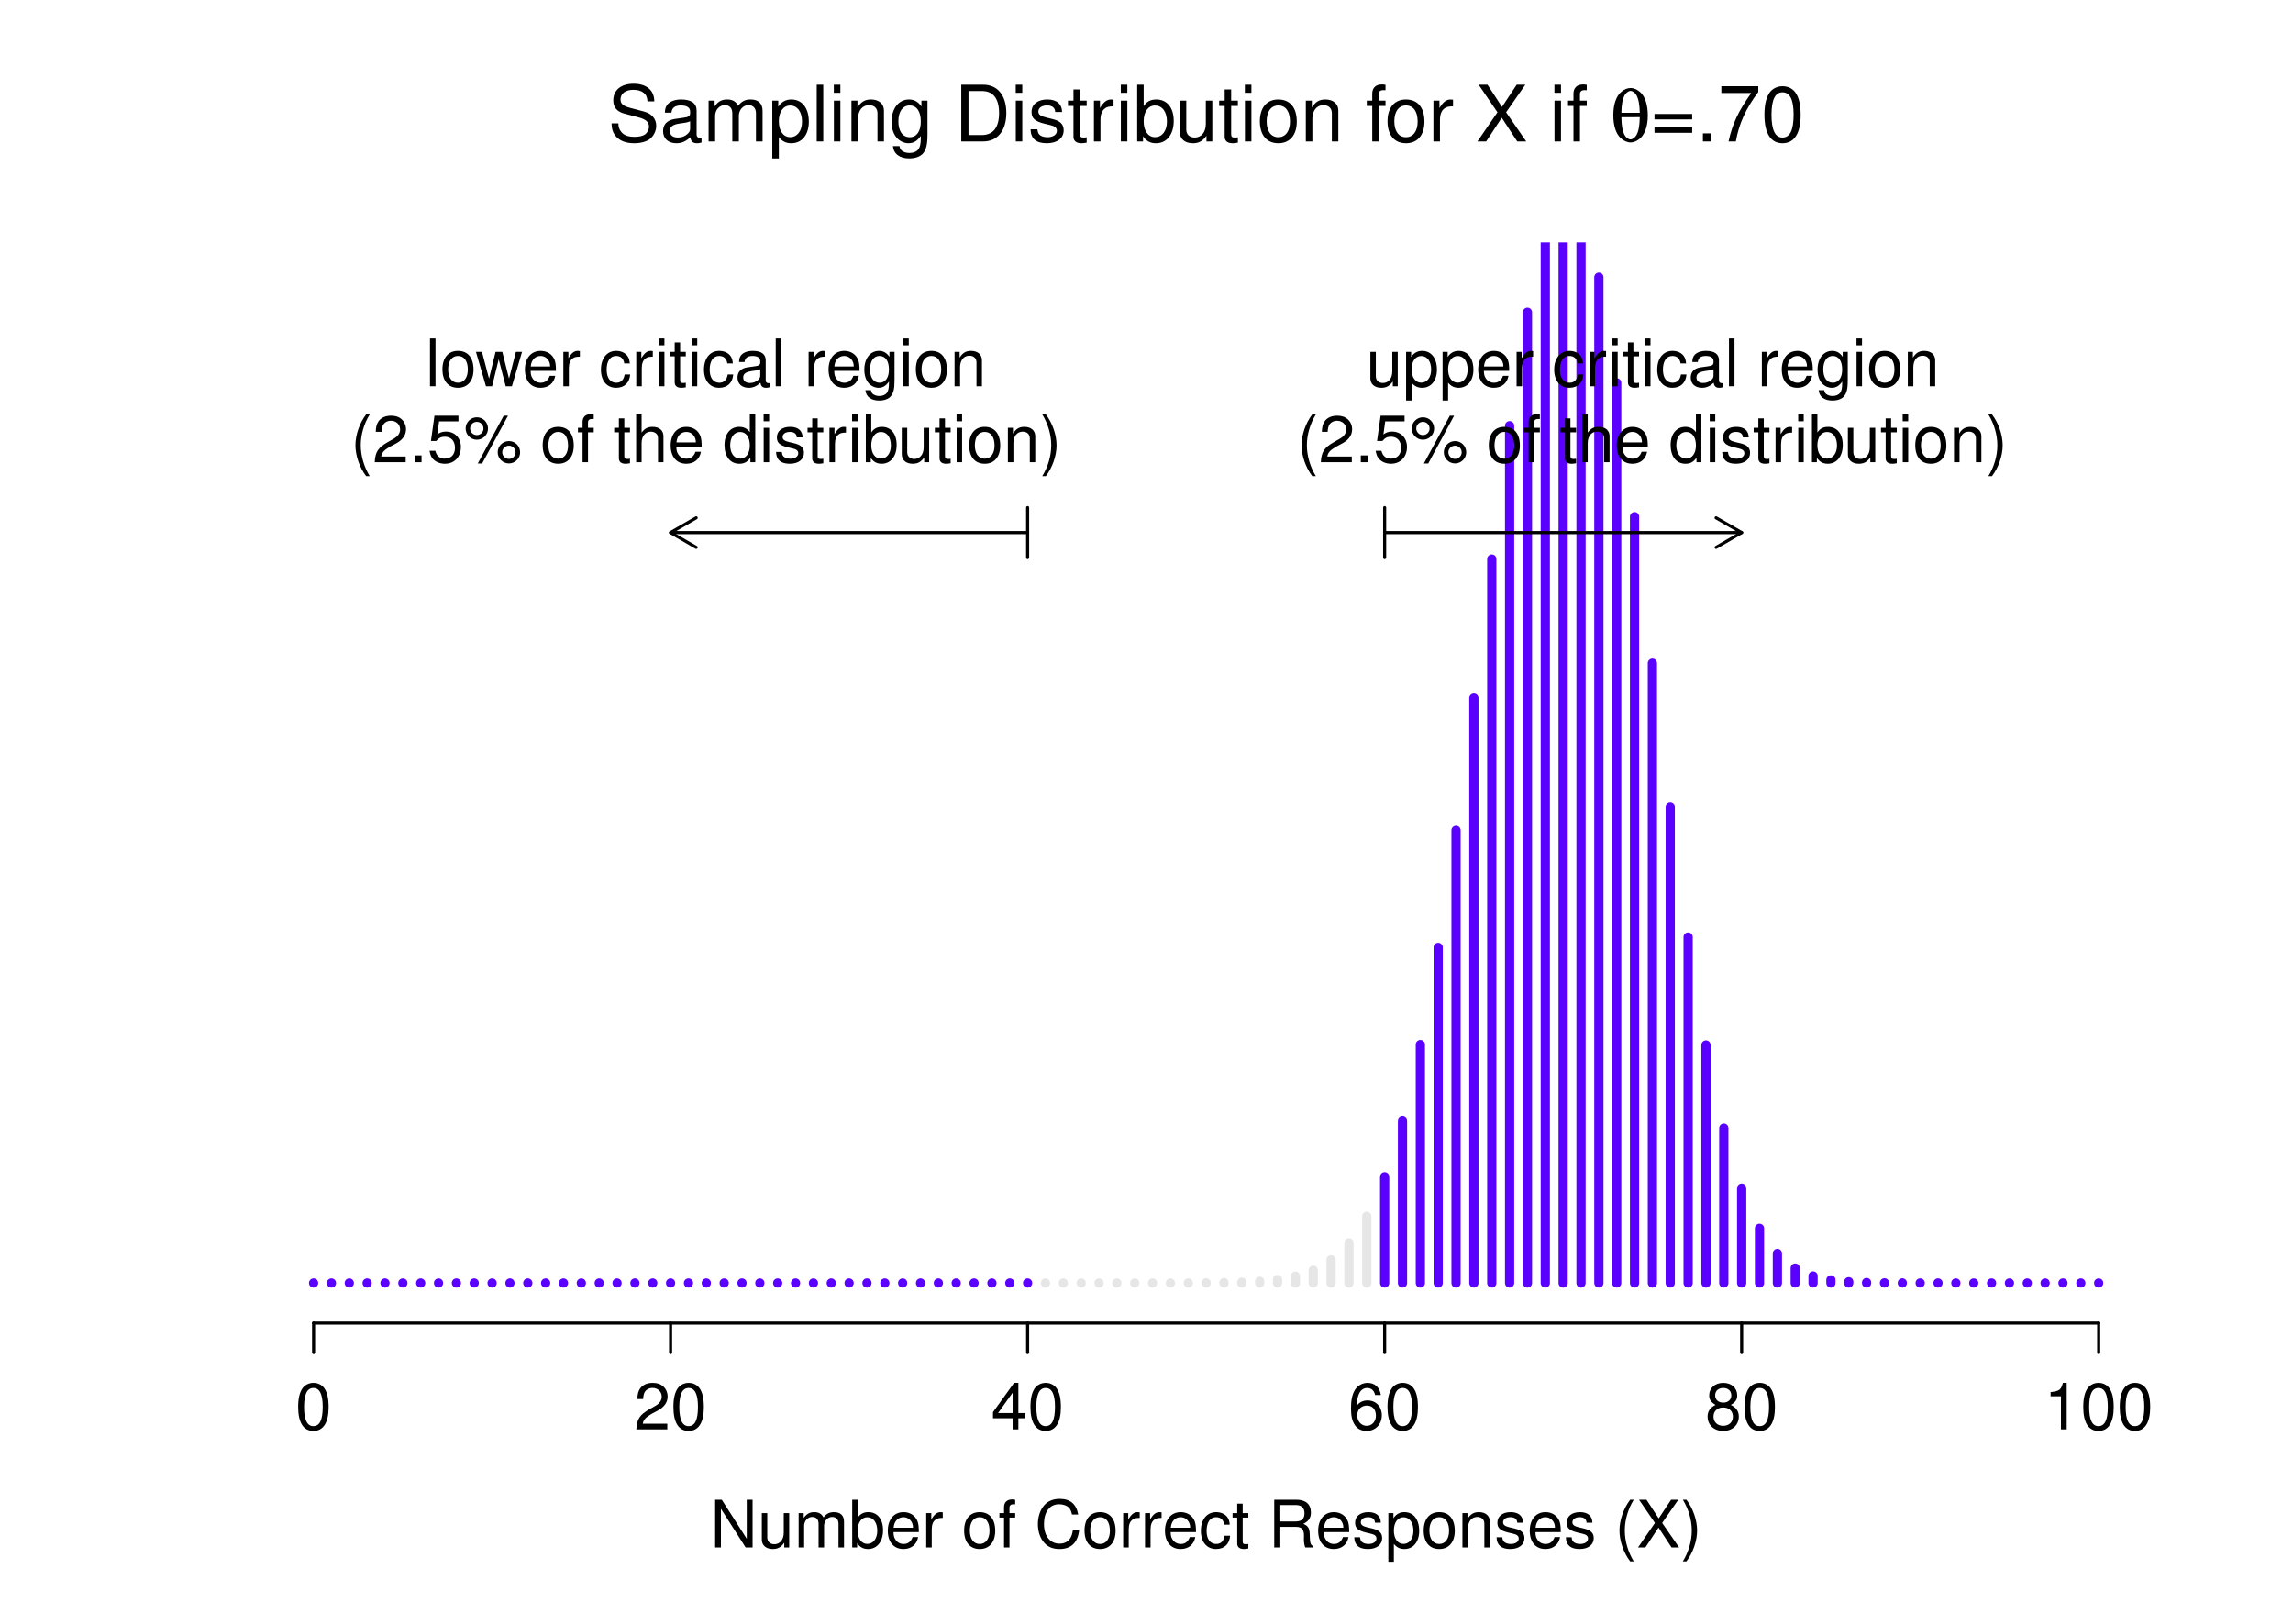 <?xml version="1.0" encoding="UTF-8" standalone="no"?>
<svg
   xmlns:dc="http://purl.org/dc/elements/1.1/"
   xmlns:cc="http://creativecommons.org/ns#"
   xmlns:rdf="http://www.w3.org/1999/02/22-rdf-syntax-ns#"
   xmlns:svg="http://www.w3.org/2000/svg"
   xmlns="http://www.w3.org/2000/svg"
   xmlns:xlink="http://www.w3.org/1999/xlink"
   id="svg831"
   version="1.2"
   viewBox="0 0 559 396"
   height="396pt"
   width="559pt">
  <defs
     id="defs196">
    <g
       id="g185">
      <symbol
         id="glyph0-0"
         overflow="visible">
        <path
           id="path2"
           d=""
           style="stroke:none" />
      </symbol>
      <symbol
         id="glyph0-1"
         overflow="visible">
        <path
           id="path5"
           d="m 4.406,-11.344 c -1.062,0 -2.016,0.469 -2.609,1.25 C 1.062,-9.109 0.688,-7.578 0.688,-5.484 0.688,-1.656 1.969,0.375 4.406,0.375 c 2.391,0 3.703,-2.031 3.703,-5.766 0,-2.203 -0.344,-3.688 -1.094,-4.703 -0.594,-0.797 -1.547,-1.25 -2.609,-1.25 z m 0,1.25 c 1.516,0 2.266,1.531 2.266,4.578 0,3.219 -0.734,4.719 -2.297,4.719 -1.5,0 -2.25,-1.578 -2.25,-4.672 0,-3.109 0.75,-4.625 2.281,-4.625 z m 0,0"
           style="stroke:none" />
      </symbol>
      <symbol
         id="glyph0-2"
         overflow="visible">
        <path
           id="path8"
           d="M 8.094,-1.391 H 2.125 C 2.266,-2.312 2.781,-2.906 4.172,-3.734 L 5.781,-4.594 c 1.578,-0.859 2.391,-2.031 2.391,-3.422 0,-0.938 -0.375,-1.828 -1.047,-2.438 -0.672,-0.609 -1.516,-0.891 -2.578,-0.891 -1.438,0 -2.516,0.516 -3.141,1.469 -0.391,0.609 -0.578,1.312 -0.609,2.469 h 1.406 c 0.047,-0.766 0.156,-1.234 0.344,-1.609 0.359,-0.688 1.094,-1.094 1.953,-1.094 1.281,0 2.234,0.906 2.234,2.125 0,0.891 -0.531,1.672 -1.531,2.234 l -1.469,0.844 C 1.359,-3.562 0.672,-2.5 0.547,0 H 8.094 Z m 0,0"
           style="stroke:none" />
      </symbol>
      <symbol
         id="glyph0-3"
         overflow="visible">
        <path
           id="path11"
           d="M 5.234,-2.719 V 0 h 1.406 V -2.719 H 8.312 V -3.984 H 6.641 V -11.344 H 5.594 l -5.141,7.141 v 1.484 z m 0,-1.266 H 1.688 L 5.234,-8.938 Z m 0,0"
           style="stroke:none" />
      </symbol>
      <symbol
         id="glyph0-4"
         overflow="visible">
        <path
           id="path14"
           d="M 7.969,-8.391 C 7.703,-10.234 6.484,-11.344 4.75,-11.344 c -1.25,0 -2.359,0.609 -3.031,1.609 -0.703,1.109 -1.031,2.5 -1.031,4.562 0,1.906 0.281,3.125 0.953,4.125 C 2.25,-0.125 3.25,0.375 4.5,0.375 c 2.156,0 3.703,-1.609 3.703,-3.828 0,-2.109 -1.438,-3.609 -3.469,-3.609 -1.125,0 -2,0.438 -2.609,1.266 0.016,-2.766 0.922,-4.297 2.531,-4.297 0.984,0 1.688,0.625 1.906,1.703 z M 4.562,-5.812 c 1.359,0 2.203,0.953 2.203,2.469 0,1.422 -0.953,2.469 -2.25,2.469 -1.312,0 -2.312,-1.094 -2.312,-2.547 0,-1.406 0.969,-2.391 2.359,-2.391 z m 0,0"
           style="stroke:none" />
      </symbol>
      <symbol
         id="glyph0-5"
         overflow="visible">
        <path
           id="path17"
           d="M 6.25,-5.969 C 7.422,-6.672 7.812,-7.25 7.812,-8.312 c 0,-1.781 -1.391,-3.031 -3.406,-3.031 -2,0 -3.422,1.25 -3.422,3.031 0,1.047 0.391,1.625 1.547,2.344 -1.297,0.625 -1.938,1.562 -1.938,2.812 0,2.078 1.562,3.531 3.812,3.531 2.234,0 3.797,-1.453 3.797,-3.516 C 8.203,-4.406 7.562,-5.344 6.25,-5.969 Z m -1.844,-4.125 c 1.188,0 1.969,0.703 1.969,1.812 0,1.047 -0.797,1.75 -1.969,1.75 -1.188,0 -1.969,-0.703 -1.969,-1.766 0,-1.094 0.781,-1.797 1.969,-1.797 z m 0,4.75 c 1.406,0 2.359,0.891 2.359,2.219 0,1.344 -0.953,2.25 -2.391,2.25 -1.391,0 -2.344,-0.922 -2.344,-2.25 0,-1.328 0.953,-2.219 2.375,-2.219 z m 0,0"
           style="stroke:none" />
      </symbol>
      <symbol
         id="glyph0-6"
         overflow="visible">
        <path
           id="path20"
           d="M 4.141,-8.078 V 0 h 1.406 V -11.344 H 4.625 c -0.5,1.75 -0.812,1.984 -3,2.25 v 1.016 z m 0,0"
           style="stroke:none" />
      </symbol>
      <symbol
         id="glyph0-7"
         overflow="visible">
        <path
           id="path23"
           d="M 10.344,-11.656 H 8.922 V -2.125 l -6.094,-9.531 H 1.219 V 0 H 2.625 V -9.453 L 8.656,0 h 1.688 z m 0,0"
           style="stroke:none" />
      </symbol>
      <symbol
         id="glyph0-8"
         overflow="visible">
        <path
           id="path26"
           d="M 7.719,0 V -8.391 H 6.391 V -3.625 c 0,1.703 -0.906,2.828 -2.297,2.828 -1.047,0 -1.719,-0.641 -1.719,-1.656 v -5.938 H 1.047 v 6.469 c 0,1.391 1.031,2.297 2.672,2.297 1.219,0 2.016,-0.438 2.797,-1.547 V 0 Z m 0,0"
           style="stroke:none" />
      </symbol>
      <symbol
         id="glyph0-9"
         overflow="visible">
        <path
           id="path29"
           d="M 1.125,-8.391 V 0 h 1.344 v -5.266 c 0,-1.219 0.875,-2.188 1.969,-2.188 0.984,0 1.547,0.609 1.547,1.672 V 0 h 1.344 v -5.266 c 0,-1.219 0.875,-2.188 1.969,-2.188 0.969,0 1.547,0.625 1.547,1.672 V 0 h 1.344 v -6.281 c 0,-1.516 -0.859,-2.344 -2.422,-2.344 -1.125,0 -1.797,0.344 -2.578,1.281 -0.5,-0.891 -1.172,-1.281 -2.266,-1.281 -1.109,0 -1.844,0.422 -2.562,1.422 v -1.188 z m 0,0"
           style="stroke:none" />
      </symbol>
      <symbol
         id="glyph0-10"
         overflow="visible">
        <path
           id="path32"
           d="M 0.859,-11.656 V 0 H 2.062 V -1.078 C 2.703,-0.094 3.547,0.375 4.719,0.375 6.922,0.375 8.375,-1.438 8.375,-4.219 8.375,-6.938 6.984,-8.625 4.781,-8.625 3.625,-8.625 2.812,-8.188 2.188,-7.25 v -4.406 z M 4.531,-7.375 c 1.484,0 2.438,1.297 2.438,3.297 0,1.906 -0.984,3.203 -2.438,3.203 -1.406,0 -2.344,-1.281 -2.344,-3.25 0,-1.969 0.938,-3.25 2.344,-3.25 z m 0,0"
           style="stroke:none" />
      </symbol>
      <symbol
         id="glyph0-11"
         overflow="visible">
        <path
           id="path35"
           d="m 8.203,-3.75 c 0,-1.281 -0.094,-2.047 -0.328,-2.672 C 7.328,-7.797 6.047,-8.625 4.484,-8.625 c -2.344,0 -3.844,1.797 -3.844,4.547 0,2.75 1.453,4.453 3.812,4.453 1.922,0 3.25,-1.094 3.578,-2.922 H 6.688 c -0.375,1.109 -1.125,1.688 -2.188,1.688 -0.859,0 -1.578,-0.391 -2.016,-1.094 C 2.156,-2.438 2.047,-2.906 2.031,-3.75 Z M 2.062,-4.828 c 0.109,-1.562 1.062,-2.562 2.406,-2.562 1.312,0 2.312,1.094 2.312,2.469 0,0.031 0,0.062 -0.016,0.094 z m 0,0"
           style="stroke:none" />
      </symbol>
      <symbol
         id="glyph0-12"
         overflow="visible">
        <path
           id="path38"
           d="M 1.109,-8.391 V 0 h 1.344 v -4.359 c 0,-1.188 0.297,-1.984 0.938,-2.438 0.422,-0.312 0.812,-0.406 1.75,-0.422 V -8.578 C 4.906,-8.609 4.797,-8.625 4.625,-8.625 c -0.859,0 -1.516,0.516 -2.281,1.766 v -1.531 z m 0,0"
           style="stroke:none" />
      </symbol>
      <symbol
         id="glyph0-13"
         overflow="visible">
        <path
           id="path41"
           d=""
           style="stroke:none" />
      </symbol>
      <symbol
         id="glyph0-14"
         overflow="visible">
        <path
           id="path44"
           d="m 4.359,-8.625 c -2.359,0 -3.781,1.688 -3.781,4.5 0,2.812 1.406,4.5 3.797,4.5 2.344,0 3.781,-1.688 3.781,-4.438 0,-2.891 -1.391,-4.562 -3.797,-4.562 z M 4.375,-7.391 c 1.5,0 2.391,1.234 2.391,3.312 0,1.969 -0.922,3.219 -2.391,3.219 -1.5,0 -2.406,-1.234 -2.406,-3.266 0,-2.016 0.906,-3.266 2.406,-3.266 z m 0,0"
           style="stroke:none" />
      </symbol>
      <symbol
         id="glyph0-15"
         overflow="visible">
        <path
           id="path47"
           d="M 4.125,-8.391 H 2.734 v -1.312 c 0,-0.547 0.328,-0.844 0.922,-0.844 0.125,0 0.172,0 0.469,0.016 V -11.625 c -0.297,-0.078 -0.484,-0.094 -0.75,-0.094 -1.234,0 -1.969,0.703 -1.969,1.906 v 1.422 h -1.125 v 1.094 h 1.125 V 0 H 2.734 V -7.297 H 4.125 Z m 0,0"
           style="stroke:none" />
      </symbol>
      <symbol
         id="glyph0-16"
         overflow="visible">
        <path
           id="path50"
           d="m 10.594,-8.047 c -0.469,-2.562 -1.938,-3.812 -4.5,-3.812 -1.562,0 -2.828,0.5 -3.688,1.453 -1.062,1.156 -1.641,2.828 -1.641,4.703 0,1.922 0.594,3.578 1.703,4.719 C 3.359,-0.062 4.516,0.375 6.031,0.375 c 2.844,0 4.453,-1.547 4.797,-4.625 h -1.531 c -0.125,0.797 -0.281,1.344 -0.531,1.797 C 8.281,-1.484 7.297,-0.938 6.047,-0.938 3.734,-0.938 2.25,-2.797 2.25,-5.719 c 0,-2.984 1.406,-4.828 3.672,-4.828 0.938,0 1.828,0.297 2.297,0.734 0.438,0.406 0.672,0.906 0.859,1.766 z m 0,0"
           style="stroke:none" />
      </symbol>
      <symbol
         id="glyph0-17"
         overflow="visible">
        <path
           id="path53"
           d="M 7.531,-5.562 C 7.469,-6.391 7.297,-6.906 6.969,-7.375 6.406,-8.156 5.391,-8.625 4.219,-8.625 1.969,-8.625 0.5,-6.828 0.5,-4.047 0.5,-1.344 1.938,0.375 4.203,0.375 c 2,0 3.266,-1.203 3.422,-3.25 H 6.281 C 6.062,-1.531 5.375,-0.859 4.234,-0.859 c -1.469,0 -2.344,-1.203 -2.344,-3.188 0,-2.094 0.859,-3.344 2.312,-3.344 1.125,0 1.828,0.656 1.984,1.828 z m 0,0"
           style="stroke:none" />
      </symbol>
      <symbol
         id="glyph0-18"
         overflow="visible">
        <path
           id="path56"
           d="M 4.062,-8.391 H 2.688 V -10.688 H 1.359 v 2.297 H 0.219 v 1.094 h 1.141 v 6.344 c 0,0.844 0.578,1.328 1.609,1.328 0.328,0 0.641,-0.031 1.094,-0.125 v -1.109 c -0.172,0.047 -0.375,0.062 -0.641,0.062 -0.578,0 -0.734,-0.156 -0.734,-0.75 v -5.75 h 1.375 z m 0,0"
           style="stroke:none" />
      </symbol>
      <symbol
         id="glyph0-19"
         overflow="visible">
        <path
           id="path59"
           d="M 2.969,-5.031 H 6.812 c 1.328,0 1.922,0.641 1.922,2.094 L 8.719,-1.906 c 0,0.719 0.125,1.422 0.344,1.906 h 1.797 v -0.375 c -0.562,-0.375 -0.672,-0.797 -0.703,-2.344 -0.016,-1.922 -0.312,-2.5 -1.578,-3.047 1.312,-0.641 1.844,-1.453 1.844,-2.781 0,-2.016 -1.266,-3.109 -3.562,-3.109 h -5.375 V 0 H 2.969 Z m 0,-1.312 v -4.016 h 3.609 c 0.828,0 1.312,0.141 1.672,0.453 0.406,0.344 0.609,0.859 0.609,1.562 0,1.391 -0.703,2 -2.281,2 z m 0,0"
           style="stroke:none" />
      </symbol>
      <symbol
         id="glyph0-20"
         overflow="visible">
        <path
           id="path62"
           d="M 7.016,-6.047 C 6.984,-7.703 5.906,-8.625 3.969,-8.625 2.016,-8.625 0.75,-7.609 0.75,-6.062 c 0,1.312 0.672,1.938 2.656,2.422 l 1.25,0.297 c 0.922,0.219 1.297,0.562 1.297,1.172 0,0.781 -0.781,1.312 -1.953,1.312 -0.719,0 -1.328,-0.219 -1.656,-0.562 C 2.125,-1.656 2.031,-1.906 1.953,-2.5 h -1.406 c 0.062,1.938 1.156,2.875 3.344,2.875 C 6,0.375 7.344,-0.672 7.344,-2.281 c 0,-1.25 -0.703,-1.938 -2.375,-2.344 L 3.703,-4.922 C 2.609,-5.188 2.141,-5.531 2.141,-6.125 c 0,-0.766 0.688,-1.266 1.781,-1.266 1.062,0 1.641,0.469 1.672,1.344 z m 0,0"
           style="stroke:none" />
      </symbol>
      <symbol
         id="glyph0-21"
         overflow="visible">
        <path
           id="path65"
           d="m 0.859,3.484 h 1.344 V -0.875 c 0.703,0.859 1.5,1.25 2.578,1.25 2.156,0 3.594,-1.75 3.594,-4.422 0,-2.812 -1.391,-4.578 -3.609,-4.578 -1.141,0 -2.047,0.516 -2.672,1.5 V -8.391 H 0.859 Z M 4.547,-7.375 c 1.469,0 2.422,1.297 2.422,3.297 0,1.906 -0.969,3.203 -2.422,3.203 -1.406,0 -2.344,-1.281 -2.344,-3.25 0,-1.969 0.938,-3.25 2.344,-3.25 z m 0,0"
           style="stroke:none" />
      </symbol>
      <symbol
         id="glyph0-22"
         overflow="visible">
        <path
           id="path68"
           d="M 1.125,-8.391 V 0 h 1.344 v -4.625 c 0,-1.719 0.891,-2.828 2.266,-2.828 1.062,0 1.734,0.641 1.734,1.641 V 0 h 1.328 v -6.344 c 0,-1.391 -1.047,-2.281 -2.656,-2.281 -1.25,0 -2.047,0.484 -2.781,1.656 v -1.422 z m 0,0"
           style="stroke:none" />
      </symbol>
      <symbol
         id="glyph0-23"
         overflow="visible">
        <path
           id="path71"
           d="m 3.781,-11.656 c -1.609,2.094 -2.609,5 -2.609,7.516 0,2.531 1,5.438 2.609,7.531 h 0.875 c -1.406,-2.281 -2.188,-4.969 -2.188,-7.531 0,-2.547 0.781,-5.25 2.188,-7.516 z m 0,0"
           style="stroke:none" />
      </symbol>
      <symbol
         id="glyph0-24"
         overflow="visible">
        <path
           id="path74"
           d="m 6.25,-5.984 3.938,-5.672 H 8.422 l -3.016,4.562 -2.984,-4.562 h -1.812 l 3.875,5.672 L 0.359,0 H 2.156 L 5.359,-4.859 8.547,0 h 1.844 z m 0,0"
           style="stroke:none" />
      </symbol>
      <symbol
         id="glyph0-25"
         overflow="visible">
        <path
           id="path77"
           d="m 1.484,3.391 c 1.609,-2.094 2.609,-5 2.609,-7.516 0,-2.531 -1,-5.438 -2.609,-7.531 h -0.875 c 1.406,2.281 2.188,4.969 2.188,7.531 0,2.547 -0.781,5.25 -2.188,7.516 z m 0,0"
           style="stroke:none" />
      </symbol>
      <symbol
         id="glyph0-26"
         overflow="visible">
        <path
           id="path80"
           d="M 2.438,-11.656 H 1.094 V 0 H 2.438 Z m 0,0"
           style="stroke:none" />
      </symbol>
      <symbol
         id="glyph0-27"
         overflow="visible">
        <path
           id="path83"
           d="m 8.859,0 2.469,-8.391 h -1.5 L 8.156,-1.859 6.516,-8.391 H 4.875 L 3.281,-1.859 1.562,-8.391 H 0.094 L 2.531,0 h 1.5 L 5.641,-6.578 7.344,0 Z m 0,0"
           style="stroke:none" />
      </symbol>
      <symbol
         id="glyph0-28"
         overflow="visible">
        <path
           id="path86"
           d="M 2.406,-8.391 H 1.078 V 0 H 2.406 Z m 0,-3.266 H 1.062 v 1.672 h 1.344 z m 0,0"
           style="stroke:none" />
      </symbol>
      <symbol
         id="glyph0-29"
         overflow="visible">
        <path
           id="path89"
           d="M 8.562,-0.781 C 8.422,-0.75 8.359,-0.75 8.266,-0.75 7.812,-0.75 7.547,-0.984 7.547,-1.406 v -4.938 c 0,-1.484 -1.078,-2.281 -3.141,-2.281 -1.219,0 -2.234,0.359 -2.797,0.984 -0.375,0.422 -0.531,0.906 -0.562,1.734 h 1.344 C 2.5,-6.922 3.109,-7.391 4.359,-7.391 c 1.188,0 1.859,0.453 1.859,1.25 v 0.344 c 0,0.562 -0.328,0.812 -1.391,0.938 -1.891,0.234 -2.172,0.297 -2.688,0.5 -0.969,0.406 -1.469,1.156 -1.469,2.25 0,1.516 1.062,2.484 2.75,2.484 1.062,0 1.906,-0.375 2.844,-1.234 C 6.375,-0.016 6.781,0.375 7.641,0.375 7.922,0.375 8.125,0.344 8.562,0.219 Z M 6.219,-2.641 c 0,0.453 -0.125,0.719 -0.516,1.094 -0.547,0.484 -1.203,0.75 -1.984,0.75 -1.047,0 -1.656,-0.5 -1.656,-1.344 0,-0.891 0.594,-1.328 2.016,-1.547 1.406,-0.188 1.703,-0.25 2.141,-0.453 z m 0,0"
           style="stroke:none" />
      </symbol>
      <symbol
         id="glyph0-30"
         overflow="visible">
        <path
           id="path92"
           d="m 6.594,-8.391 v 1.219 C 5.922,-8.156 5.109,-8.625 4.031,-8.625 c -2.125,0 -3.562,1.859 -3.562,4.578 0,1.375 0.359,2.5 1.047,3.297 0.625,0.703 1.531,1.125 2.406,1.125 1.047,0 1.797,-0.453 2.547,-1.516 v 0.438 C 6.469,0.438 6.312,1.125 5.984,1.578 5.625,2.078 4.938,2.375 4.125,2.375 3.516,2.375 2.969,2.203 2.609,1.922 2.297,1.688 2.172,1.453 2.094,0.953 H 0.734 c 0.141,1.594 1.375,2.531 3.344,2.531 1.25,0 2.328,-0.391 2.859,-1.062 C 7.578,1.641 7.828,0.594 7.828,-1.375 v -7.016 z m -2.422,1 c 1.438,0 2.297,1.219 2.297,3.312 0,2 -0.875,3.219 -2.281,3.219 -1.453,0 -2.328,-1.234 -2.328,-3.266 0,-2.016 0.891,-3.266 2.312,-3.266 z m 0,0"
           style="stroke:none" />
      </symbol>
      <symbol
         id="glyph0-31"
         overflow="visible">
        <path
           id="path95"
           d="M 3.062,-1.656 H 1.391 V 0 H 3.062 Z m 0,0"
           style="stroke:none" />
      </symbol>
      <symbol
         id="glyph0-32"
         overflow="visible">
        <path
           id="path98"
           d="M 7.609,-11.344 H 1.766 L 0.906,-5.172 h 1.297 c 0.656,-0.781 1.203,-1.047 2.078,-1.047 1.531,0 2.484,1.031 2.484,2.719 0,1.625 -0.938,2.625 -2.484,2.625 -1.219,0 -1.984,-0.625 -2.312,-1.906 H 0.562 C 0.75,-1.859 0.906,-1.406 1.25,-0.984 1.891,-0.125 3.047,0.375 4.312,0.375 c 2.297,0 3.891,-1.672 3.891,-4.078 0,-2.234 -1.484,-3.766 -3.656,-3.766 -0.797,0 -1.438,0.203 -2.094,0.688 l 0.438,-3.172 h 4.719 z m 0,0"
           style="stroke:none" />
      </symbol>
      <symbol
         id="glyph0-33"
         overflow="visible">
        <path
           id="path101"
           d="m 3.188,-10.953 c -1.484,0 -2.719,1.219 -2.719,2.734 0,1.5 1.234,2.734 2.734,2.734 1.484,0 2.719,-1.234 2.719,-2.703 0,-1.562 -1.203,-2.766 -2.734,-2.766 z m 0,1.109 c 0.906,0 1.625,0.719 1.625,1.641 0,0.875 -0.734,1.594 -1.609,1.594 -0.906,0 -1.641,-0.734 -1.641,-1.609 0,-0.906 0.734,-1.625 1.625,-1.625 z m 6.562,-1.5 L 3.422,0.312 h 1.062 l 6.312,-11.656 z m 1.266,6.188 c -1.5,0 -2.734,1.234 -2.734,2.719 0,1.516 1.234,2.734 2.75,2.734 1.469,0 2.719,-1.219 2.719,-2.703 0,-1.531 -1.203,-2.75 -2.734,-2.75 z m 0,1.125 c 0.906,0 1.625,0.719 1.625,1.625 0,0.875 -0.734,1.594 -1.609,1.594 -0.906,0 -1.641,-0.719 -1.641,-1.625 0,-0.875 0.734,-1.594 1.625,-1.594 z m 0,0"
           style="stroke:none" />
      </symbol>
      <symbol
         id="glyph0-34"
         overflow="visible">
        <path
           id="path104"
           d="M 1.125,-11.656 V 0 h 1.328 v -4.625 c 0,-1.719 0.891,-2.828 2.266,-2.828 0.438,0 0.859,0.141 1.188,0.375 0.375,0.281 0.547,0.672 0.547,1.266 V 0 H 7.781 V -6.344 C 7.781,-7.75 6.766,-8.625 5.141,-8.625 c -1.188,0 -1.906,0.375 -2.688,1.391 v -4.422 z m 0,0"
           style="stroke:none" />
      </symbol>
      <symbol
         id="glyph0-35"
         overflow="visible">
        <path
           id="path107"
           d="M 7.922,-11.656 H 6.594 v 4.328 C 6.031,-8.172 5.141,-8.625 4.016,-8.625 c -2.172,0 -3.594,1.75 -3.594,4.422 C 0.422,-1.375 1.812,0.375 4.062,0.375 c 1.156,0 1.953,-0.438 2.672,-1.484 V 0 h 1.188 z m -3.688,4.281 c 1.453,0 2.359,1.281 2.359,3.281 0,1.938 -0.938,3.219 -2.344,3.219 -1.469,0 -2.438,-1.297 -2.438,-3.25 0,-1.953 0.969,-3.25 2.422,-3.25 z m 0,0"
           style="stroke:none" />
      </symbol>
      <symbol
         id="glyph1-0"
         overflow="visible">
        <path
           id="path110"
           d=""
           style="stroke:none" />
      </symbol>
      <symbol
         id="glyph1-1"
         overflow="visible">
        <path
           id="path113"
           d="M 11.328,-9.781 C 11.312,-12.5 9.438,-14.078 6.25,-14.078 c -3.031,0 -4.922,1.562 -4.922,4.062 0,1.688 0.891,2.75 2.719,3.234 l 3.438,0.906 c 1.75,0.453 2.547,1.156 2.547,2.25 0,0.734 -0.391,1.5 -0.984,1.922 C 8.5,-1.328 7.625,-1.125 6.5,-1.125 5,-1.125 3.969,-1.484 3.312,-2.281 2.797,-2.891 2.562,-3.547 2.578,-4.406 H 0.906 c 0.031,1.266 0.266,2.109 0.828,2.875 0.938,1.281 2.547,1.969 4.656,1.969 1.641,0 3,-0.375 3.891,-1.062 0.922,-0.75 1.516,-1.984 1.516,-3.172 0,-1.719 -1.062,-2.969 -2.938,-3.484 L 5.375,-8.203 c -1.672,-0.453 -2.281,-1 -2.281,-2.062 0,-1.406 1.234,-2.328 3.094,-2.328 2.203,0 3.453,1 3.469,2.812 z m 0,0"
           style="stroke:none" />
      </symbol>
      <symbol
         id="glyph1-2"
         overflow="visible">
        <path
           id="path116"
           d="m 10.172,-0.938 c -0.172,0.047 -0.25,0.047 -0.344,0.047 -0.562,0 -0.859,-0.281 -0.859,-0.781 V -7.531 c 0,-1.766 -1.297,-2.703 -3.75,-2.703 -1.438,0 -2.641,0.406 -3.297,1.156 C 1.469,-8.562 1.266,-8 1.234,-7.016 h 1.594 C 2.969,-8.234 3.688,-8.781 5.172,-8.781 c 1.422,0 2.219,0.531 2.219,1.484 V -6.875 c 0,0.656 -0.406,0.953 -1.656,1.094 -2.234,0.297 -2.578,0.359 -3.188,0.609 -1.156,0.484 -1.75,1.375 -1.75,2.656 0,1.812 1.25,2.953 3.266,2.953 1.25,0 2.266,-0.438 3.391,-1.469 0.109,1.016 0.609,1.469 1.625,1.469 0.328,0 0.578,-0.031 1.094,-0.172 z m -2.781,-2.203 c 0,0.531 -0.156,0.859 -0.625,1.297 C 6.125,-1.25 5.344,-0.953 4.406,-0.953 c -1.234,0 -1.953,-0.578 -1.953,-1.594 0,-1.047 0.703,-1.578 2.391,-1.828 1.672,-0.219 2.016,-0.297 2.547,-0.547 z m 0,0"
           style="stroke:none" />
      </symbol>
      <symbol
         id="glyph1-3"
         overflow="visible">
        <path
           id="path119"
           d="M 1.328,-9.953 V 0 h 1.594 v -6.25 c 0,-1.438 1.047,-2.609 2.344,-2.609 1.172,0 1.844,0.734 1.844,2 V 0 h 1.594 v -6.25 c 0,-1.438 1.047,-2.609 2.328,-2.609 1.172,0 1.844,0.75 1.844,2 V 0 h 1.609 v -7.469 c 0,-1.781 -1.031,-2.766 -2.891,-2.766 -1.328,0 -2.125,0.391 -3.062,1.516 -0.594,-1.062 -1.391,-1.516 -2.672,-1.516 -1.344,0 -2.219,0.484 -3.062,1.688 v -1.406 z m 0,0"
           style="stroke:none" />
      </symbol>
      <symbol
         id="glyph1-4"
         overflow="visible">
        <path
           id="path122"
           d="M 1.031,4.141 H 2.625 v -5.188 c 0.828,1.031 1.766,1.484 3.062,1.484 2.562,0 4.25,-2.078 4.25,-5.25 0,-3.344 -1.641,-5.422 -4.281,-5.422 -1.344,0 -2.422,0.594 -3.172,1.781 v -1.5 H 1.031 Z m 4.359,-12.906 c 1.75,0 2.891,1.547 2.891,3.922 0,2.266 -1.156,3.797 -2.891,3.797 C 3.719,-1.047 2.625,-2.562 2.625,-4.906 c 0,-2.328 1.094,-3.859 2.766,-3.859 z m 0,0"
           style="stroke:none" />
      </symbol>
      <symbol
         id="glyph1-5"
         overflow="visible">
        <path
           id="path125"
           d="M 2.891,-13.844 H 1.297 V 0 h 1.594 z m 0,0"
           style="stroke:none" />
      </symbol>
      <symbol
         id="glyph1-6"
         overflow="visible">
        <path
           id="path128"
           d="M 2.844,-9.953 H 1.266 V 0 H 2.844 Z m 0,-3.891 H 1.25 v 1.984 h 1.594 z m 0,0"
           style="stroke:none" />
      </symbol>
      <symbol
         id="glyph1-7"
         overflow="visible">
        <path
           id="path131"
           d="M 1.328,-9.953 V 0 h 1.594 v -5.484 c 0,-2.047 1.062,-3.375 2.703,-3.375 1.25,0 2.047,0.766 2.047,1.969 V 0 H 9.25 v -7.531 c 0,-1.641 -1.234,-2.703 -3.156,-2.703 -1.484,0 -2.422,0.562 -3.297,1.953 v -1.672 z m 0,0"
           style="stroke:none" />
      </symbol>
      <symbol
         id="glyph1-8"
         overflow="visible">
        <path
           id="path134"
           d="m 7.828,-9.953 v 1.438 C 7.031,-9.688 6.062,-10.234 4.781,-10.234 c -2.516,0 -4.234,2.203 -4.234,5.422 0,1.641 0.438,2.969 1.266,3.922 C 2.547,-0.062 3.609,0.438 4.656,0.438 c 1.25,0 2.125,-0.531 3.016,-1.781 v 0.5 C 7.672,0.516 7.5,1.328 7.109,1.875 6.688,2.469 5.875,2.812 4.906,2.812 4.188,2.812 3.531,2.625 3.094,2.281 2.734,2 2.578,1.734 2.484,1.141 H 0.875 c 0.172,1.875 1.641,3 3.969,3 1.484,0 2.75,-0.469 3.406,-1.266 C 9,1.953 9.297,0.703 9.297,-1.641 v -8.312 z m -2.875,1.172 c 1.719,0 2.719,1.453 2.719,3.938 0,2.375 -1.016,3.812 -2.688,3.812 -1.734,0 -2.781,-1.453 -2.781,-3.875 0,-2.391 1.062,-3.875 2.75,-3.875 z m 0,0"
           style="stroke:none" />
      </symbol>
      <symbol
         id="glyph1-9"
         overflow="visible">
        <path
           id="path137"
           d=""
           style="stroke:none" />
      </symbol>
      <symbol
         id="glyph1-10"
         overflow="visible">
        <path
           id="path140"
           d="m 1.688,0 h 5.344 c 3.5,0 5.641,-2.625 5.641,-6.938 0,-4.297 -2.125,-6.906 -5.641,-6.906 H 1.688 Z M 3.453,-1.562 V -12.297 H 6.719 c 2.75,0 4.188,1.844 4.188,5.375 0,3.5 -1.438,5.359 -4.188,5.359 z m 0,0"
           style="stroke:none" />
      </symbol>
      <symbol
         id="glyph1-11"
         overflow="visible">
        <path
           id="path143"
           d="m 8.328,-7.188 c -0.031,-1.953 -1.312,-3.047 -3.609,-3.047 -2.328,0 -3.828,1.188 -3.828,3.031 0,1.562 0.797,2.297 3.156,2.875 L 5.531,-3.969 c 1.094,0.266 1.531,0.656 1.531,1.391 0,0.922 -0.922,1.547 -2.312,1.547 -0.859,0 -1.578,-0.234 -1.969,-0.656 -0.25,-0.281 -0.375,-0.578 -0.469,-1.281 H 0.641 c 0.078,2.297 1.375,3.406 3.969,3.406 2.516,0 4.109,-1.234 4.109,-3.156 0,-1.484 -0.828,-2.297 -2.812,-2.766 l -1.516,-0.375 C 3.094,-6.156 2.547,-6.578 2.547,-7.281 c 0,-0.906 0.812,-1.5 2.109,-1.5 1.266,0 1.953,0.547 2,1.594 z m 0,0"
           style="stroke:none" />
      </symbol>
      <symbol
         id="glyph1-12"
         overflow="visible">
        <path
           id="path146"
           d="M 4.828,-9.953 H 3.188 V -12.688 H 1.609 v 2.734 h -1.344 v 1.297 h 1.344 v 7.516 c 0,1 0.688,1.578 1.922,1.578 0.375,0 0.766,-0.031 1.297,-0.141 V -1.031 C 4.609,-0.969 4.375,-0.953 4.062,-0.953 c -0.688,0 -0.875,-0.188 -0.875,-0.891 v -6.812 h 1.641 z m 0,0"
           style="stroke:none" />
      </symbol>
      <symbol
         id="glyph1-13"
         overflow="visible">
        <path
           id="path149"
           d="M 1.312,-9.953 V 0 h 1.594 v -5.172 c 0,-1.422 0.359,-2.359 1.125,-2.906 C 4.516,-8.438 5,-8.547 6.094,-8.562 v -1.625 c -0.266,-0.031 -0.391,-0.047 -0.609,-0.047 -1.016,0 -1.797,0.594 -2.703,2.078 v -1.797 z m 0,0"
           style="stroke:none" />
      </symbol>
      <symbol
         id="glyph1-14"
         overflow="visible">
        <path
           id="path152"
           d="M 1.031,-13.844 V 0 H 2.453 V -1.266 C 3.219,-0.109 4.219,0.438 5.609,0.438 c 2.625,0 4.328,-2.141 4.328,-5.453 0,-3.234 -1.641,-5.219 -4.25,-5.219 -1.375,0 -2.344,0.5 -3.078,1.625 V -13.844 Z M 5.375,-8.766 c 1.766,0 2.906,1.547 2.906,3.922 0,2.266 -1.172,3.797 -2.906,3.797 -1.672,0 -2.766,-1.516 -2.766,-3.859 0,-2.328 1.094,-3.859 2.766,-3.859 z m 0,0"
           style="stroke:none" />
      </symbol>
      <symbol
         id="glyph1-15"
         overflow="visible">
        <path
           id="path155"
           d="M 9.156,0 V -9.953 H 7.578 V -4.312 c 0,2.031 -1.062,3.359 -2.719,3.359 -1.25,0 -2.047,-0.75 -2.047,-1.953 V -9.953 H 1.234 v 7.672 c 0,1.656 1.234,2.719 3.172,2.719 1.469,0 2.391,-0.516 3.328,-1.828 V 0 Z m 0,0"
           style="stroke:none" />
      </symbol>
      <symbol
         id="glyph1-16"
         overflow="visible">
        <path
           id="path158"
           d="M 5.172,-10.234 C 2.375,-10.234 0.688,-8.25 0.688,-4.906 c 0,3.344 1.672,5.344 4.5,5.344 2.797,0 4.5,-2 4.5,-5.266 0,-3.438 -1.656,-5.406 -4.516,-5.406 z M 5.188,-8.781 c 1.781,0 2.844,1.469 2.844,3.938 0,2.328 -1.094,3.812 -2.844,3.812 -1.766,0 -2.844,-1.453 -2.844,-3.875 0,-2.391 1.078,-3.875 2.844,-3.875 z m 0,0"
           style="stroke:none" />
      </symbol>
      <symbol
         id="glyph1-17"
         overflow="visible">
        <path
           id="path161"
           d="M 4.906,-9.953 H 3.25 v -1.562 c 0,-0.656 0.375,-1 1.094,-1 0.141,0 0.203,0 0.562,0.016 v -1.312 c -0.359,-0.078 -0.578,-0.094 -0.891,-0.094 -1.469,0 -2.344,0.828 -2.344,2.266 v 1.688 H 0.344 V -8.656 H 1.672 V 0 H 3.25 v -8.656 h 1.656 z m 0,0"
           style="stroke:none" />
      </symbol>
      <symbol
         id="glyph1-18"
         overflow="visible">
        <path
           id="path164"
           d="m 7.422,-7.109 4.688,-6.734 H 10 L 6.422,-8.422 2.875,-13.844 H 0.719 L 5.312,-7.109 0.422,0 H 2.562 L 6.359,-5.781 10.141,0 h 2.188 z m 0,0"
           style="stroke:none" />
      </symbol>
      <symbol
         id="glyph1-19"
         overflow="visible">
        <path
           id="path167"
           d="m 10.141,-6.703 h -9.188 V -5.375 h 9.188 z m 0,3.266 h -9.188 v 1.328 h 9.188 z m 0,0"
           style="stroke:none" />
      </symbol>
      <symbol
         id="glyph1-20"
         overflow="visible">
        <path
           id="path170"
           d="M 3.625,-1.969 H 1.656 V 0 H 3.625 Z m 0,0"
           style="stroke:none" />
      </symbol>
      <symbol
         id="glyph1-21"
         overflow="visible">
        <path
           id="path173"
           d="m 9.875,-13.469 h -9 v 1.656 H 8.156 C 4.938,-7.234 3.625,-4.422 2.625,0 h 1.781 c 0.75,-4.312 2.438,-8.016 5.469,-12.062 z m 0,0"
           style="stroke:none" />
      </symbol>
      <symbol
         id="glyph1-22"
         overflow="visible">
        <path
           id="path176"
           d="m 5.219,-13.469 c -1.25,0 -2.391,0.547 -3.094,1.484 C 1.25,-10.812 0.812,-9 0.812,-6.516 c 0,4.547 1.531,6.953 4.406,6.953 2.859,0 4.422,-2.406 4.422,-6.844 0,-2.625 -0.422,-4.359 -1.312,-5.578 C 7.625,-12.938 6.5,-13.469 5.219,-13.469 Z m 0,1.484 c 1.812,0 2.703,1.812 2.703,5.422 0,3.828 -0.875,5.609 -2.734,5.609 -1.766,0 -2.656,-1.859 -2.656,-5.547 0,-3.688 0.891,-5.484 2.688,-5.484 z m 0,0"
           style="stroke:none" />
      </symbol>
      <symbol
         id="glyph2-0"
         overflow="visible">
        <path
           id="path179"
           d=""
           style="stroke:none" />
      </symbol>
      <symbol
         id="glyph2-1"
         overflow="visible">
        <path
           id="path182"
           d="m 5.016,-13.031 c -0.734,0 -1.5,0.297 -2.203,0.891 -1.297,1.047 -2,3.094 -2,5.75 0,2.5 0.625,4.453 1.75,5.531 C 3.312,-0.156 4.203,0.25 5.016,0.25 5.75,0.25 6.5,-0.062 7.219,-0.641 c 1.281,-1.047 2,-3.078 2,-5.641 0,-2.609 -0.609,-4.547 -1.75,-5.656 -0.75,-0.703 -1.609,-1.094 -2.453,-1.094 z m 2.25,7.109 C 7.219,-3.766 6.984,-2.531 6.438,-1.516 6.094,-0.938 5.484,-0.5 5.016,-0.5 c -0.5,0 -1.109,-0.453 -1.422,-1.016 -0.547,-1.016 -0.781,-2.25 -0.812,-4.406 z M 2.781,-6.984 C 2.812,-9.062 3.062,-10.312 3.594,-11.312 c 0.312,-0.562 0.953,-1.016 1.422,-1.016 0.469,0 1.109,0.453 1.422,1.016 0.531,1 0.781,2.25 0.828,4.328 z m 0,0"
           style="stroke:none" />
      </symbol>
    </g>
    <clipPath
       id="clip1">
      <path
         id="path187"
         d="m 375,59.102 h 3 V 314 h -3 z m 0,0" />
    </clipPath>
    <clipPath
       id="clip2">
      <path
         id="path190"
         d="m 379,59.102 h 4 V 314 h -4 z m 0,0" />
    </clipPath>
    <clipPath
       id="clip3">
      <path
         id="path193"
         d="m 384,59.102 h 3 V 314 h -3 z m 0,0" />
    </clipPath>
  </defs>
  <g
     id="surface1">
    <rect
       id="rect198"
       style="fill:#ffffff;fill-opacity:1;stroke:none"
       height="396"
       width="559"
       y="0"
       x="0" />
    <path
       id="path200"
       transform="matrix(0.1,0,0,-0.1,0,396)"
       d="M 764.492,733.789 H 5116.289"
       style="fill:none;stroke:#000000;stroke-width:7.5;stroke-linecap:round;stroke-linejoin:round;stroke-miterlimit:10;stroke-opacity:1" />
    <path
       id="path202"
       transform="matrix(0.1,0,0,-0.1,0,396)"
       d="M 764.492,733.789 V 661.797"
       style="fill:none;stroke:#000000;stroke-width:7.5;stroke-linecap:round;stroke-linejoin:round;stroke-miterlimit:10;stroke-opacity:1" />
    <path
       id="path204"
       transform="matrix(0.1,0,0,-0.1,0,396)"
       d="M 1634.805,733.789 V 661.797"
       style="fill:none;stroke:#000000;stroke-width:7.5;stroke-linecap:round;stroke-linejoin:round;stroke-miterlimit:10;stroke-opacity:1" />
    <path
       id="path206"
       transform="matrix(0.1,0,0,-0.1,0,396)"
       d="M 2505.195,733.789 V 661.797"
       style="fill:none;stroke:#000000;stroke-width:7.5;stroke-linecap:round;stroke-linejoin:round;stroke-miterlimit:10;stroke-opacity:1" />
    <path
       id="path208"
       transform="matrix(0.1,0,0,-0.1,0,396)"
       d="M 3375.586,733.789 V 661.797"
       style="fill:none;stroke:#000000;stroke-width:7.5;stroke-linecap:round;stroke-linejoin:round;stroke-miterlimit:10;stroke-opacity:1" />
    <path
       id="path210"
       transform="matrix(0.1,0,0,-0.1,0,396)"
       d="M 4245.898,733.789 V 661.797"
       style="fill:none;stroke:#000000;stroke-width:7.5;stroke-linecap:round;stroke-linejoin:round;stroke-miterlimit:10;stroke-opacity:1" />
    <path
       id="path212"
       transform="matrix(0.1,0,0,-0.1,0,396)"
       d="M 5116.289,733.789 V 661.797"
       style="fill:none;stroke:#000000;stroke-width:7.5;stroke-linecap:round;stroke-linejoin:round;stroke-miterlimit:10;stroke-opacity:1" />
    <g
       id="g216"
       style="fill:#000000;fill-opacity:1">
      <use
         height="100%"
         width="100%"
         id="use214"
         y="348.54"
         x="72.002"
         xlink:href="#glyph0-1" />
    </g>
    <g
       id="g222"
       style="fill:#000000;fill-opacity:1">
      <use
         height="100%"
         width="100%"
         id="use218"
         y="348.54"
         x="154.584"
         xlink:href="#glyph0-2" />
      <use
         height="100%"
         width="100%"
         id="use220"
         y="348.54"
         x="163.48"
         xlink:href="#glyph0-1" />
    </g>
    <g
       id="g228"
       style="fill:#000000;fill-opacity:1">
      <use
         height="100%"
         width="100%"
         id="use224"
         y="348.54"
         x="241.624"
         xlink:href="#glyph0-3" />
      <use
         height="100%"
         width="100%"
         id="use226"
         y="348.54"
         x="250.52"
         xlink:href="#glyph0-1" />
    </g>
    <g
       id="g234"
       style="fill:#000000;fill-opacity:1">
      <use
         height="100%"
         width="100%"
         id="use230"
         y="348.54"
         x="328.665"
         xlink:href="#glyph0-4" />
      <use
         height="100%"
         width="100%"
         id="use232"
         y="348.54"
         x="337.561"
         xlink:href="#glyph0-1" />
    </g>
    <g
       id="g240"
       style="fill:#000000;fill-opacity:1">
      <use
         height="100%"
         width="100%"
         id="use236"
         y="348.54"
         x="415.694"
         xlink:href="#glyph0-5" />
      <use
         height="100%"
         width="100%"
         id="use238"
         y="348.54"
         x="424.59"
         xlink:href="#glyph0-1" />
    </g>
    <g
       id="g248"
       style="fill:#000000;fill-opacity:1">
      <use
         height="100%"
         width="100%"
         id="use242"
         y="348.54"
         x="498.286"
         xlink:href="#glyph0-6" />
      <use
         height="100%"
         width="100%"
         id="use244"
         y="348.54"
         x="507.183"
         xlink:href="#glyph0-1" />
      <use
         height="100%"
         width="100%"
         id="use246"
         y="348.54"
         x="516.078"
         xlink:href="#glyph0-1" />
    </g>
    <g
       id="g312"
       style="fill:#000000;fill-opacity:1">
      <use
         height="100%"
         width="100%"
         id="use250"
         y="377.34"
         x="173.123"
         xlink:href="#glyph0-7" />
      <use
         height="100%"
         width="100%"
         id="use252"
         y="377.34"
         x="184.675"
         xlink:href="#glyph0-8" />
      <use
         height="100%"
         width="100%"
         id="use254"
         y="377.34"
         x="193.571"
         xlink:href="#glyph0-9" />
      <use
         height="100%"
         width="100%"
         id="use256"
         y="377.34"
         x="206.899"
         xlink:href="#glyph0-10" />
      <use
         height="100%"
         width="100%"
         id="use258"
         y="377.34"
         x="215.795"
         xlink:href="#glyph0-11" />
      <use
         height="100%"
         width="100%"
         id="use260"
         y="377.34"
         x="224.691"
         xlink:href="#glyph0-12" />
      <use
         height="100%"
         width="100%"
         id="use262"
         y="377.34"
         x="230.019"
         xlink:href="#glyph0-13" />
      <use
         height="100%"
         width="100%"
         id="use264"
         y="377.34"
         x="234.467"
         xlink:href="#glyph0-14" />
      <use
         height="100%"
         width="100%"
         id="use266"
         y="377.34"
         x="243.363"
         xlink:href="#glyph0-15" />
      <use
         height="100%"
         width="100%"
         id="use268"
         y="377.34"
         x="247.811"
         xlink:href="#glyph0-13" />
      <use
         height="100%"
         width="100%"
         id="use270"
         y="377.34"
         x="252.259"
         xlink:href="#glyph0-16" />
      <use
         height="100%"
         width="100%"
         id="use272"
         y="377.34"
         x="263.811"
         xlink:href="#glyph0-14" />
      <use
         height="100%"
         width="100%"
         id="use274"
         y="377.34"
         x="272.707"
         xlink:href="#glyph0-12" />
      <use
         height="100%"
         width="100%"
         id="use276"
         y="377.34"
         x="278.035"
         xlink:href="#glyph0-12" />
      <use
         height="100%"
         width="100%"
         id="use278"
         y="377.34"
         x="283.363"
         xlink:href="#glyph0-11" />
      <use
         height="100%"
         width="100%"
         id="use280"
         y="377.34"
         x="292.259"
         xlink:href="#glyph0-17" />
      <use
         height="100%"
         width="100%"
         id="use282"
         y="377.34"
         x="300.259"
         xlink:href="#glyph0-18" />
      <use
         height="100%"
         width="100%"
         id="use284"
         y="377.34"
         x="304.707"
         xlink:href="#glyph0-13" />
      <use
         height="100%"
         width="100%"
         id="use286"
         y="377.34"
         x="309.155"
         xlink:href="#glyph0-19" />
      <use
         height="100%"
         width="100%"
         id="use288"
         y="377.34"
         x="320.707"
         xlink:href="#glyph0-11" />
      <use
         height="100%"
         width="100%"
         id="use290"
         y="377.34"
         x="329.603"
         xlink:href="#glyph0-20" />
      <use
         height="100%"
         width="100%"
         id="use292"
         y="377.34"
         x="337.603"
         xlink:href="#glyph0-21" />
      <use
         height="100%"
         width="100%"
         id="use294"
         y="377.34"
         x="346.499"
         xlink:href="#glyph0-14" />
      <use
         height="100%"
         width="100%"
         id="use296"
         y="377.34"
         x="355.395"
         xlink:href="#glyph0-22" />
      <use
         height="100%"
         width="100%"
         id="use298"
         y="377.34"
         x="364.291"
         xlink:href="#glyph0-20" />
      <use
         height="100%"
         width="100%"
         id="use300"
         y="377.34"
         x="372.291"
         xlink:href="#glyph0-11" />
      <use
         height="100%"
         width="100%"
         id="use302"
         y="377.34"
         x="381.187"
         xlink:href="#glyph0-20" />
      <use
         height="100%"
         width="100%"
         id="use304"
         y="377.34"
         x="389.187"
         xlink:href="#glyph0-13" />
      <use
         height="100%"
         width="100%"
         id="use306"
         y="377.34"
         x="393.635"
         xlink:href="#glyph0-23" />
      <use
         height="100%"
         width="100%"
         id="use308"
         y="377.34"
         x="398.963"
         xlink:href="#glyph0-24" />
      <use
         height="100%"
         width="100%"
         id="use310"
         y="377.34"
         x="409.635"
         xlink:href="#glyph0-25" />
    </g>
    <path
       id="path314"
       transform="matrix(0.1,0,0,-0.1,0,396)"
       d="m 764.492,831.406 v 0"
       style="fill:none;stroke:#5900ff;stroke-width:22.5;stroke-linecap:round;stroke-linejoin:round;stroke-miterlimit:10;stroke-opacity:1" />
    <path
       id="path316"
       transform="matrix(0.1,0,0,-0.1,0,396)"
       d="m 808.008,831.406 v 0"
       style="fill:none;stroke:#5900ff;stroke-width:22.5;stroke-linecap:round;stroke-linejoin:round;stroke-miterlimit:10;stroke-opacity:1" />
    <path
       id="path318"
       transform="matrix(0.1,0,0,-0.1,0,396)"
       d="m 851.484,831.406 v 0"
       style="fill:none;stroke:#5900ff;stroke-width:22.5;stroke-linecap:round;stroke-linejoin:round;stroke-miterlimit:10;stroke-opacity:1" />
    <path
       id="path320"
       transform="matrix(0.1,0,0,-0.1,0,396)"
       d="m 895,831.406 v 0"
       style="fill:none;stroke:#5900ff;stroke-width:22.5;stroke-linecap:round;stroke-linejoin:round;stroke-miterlimit:10;stroke-opacity:1" />
    <path
       id="path322"
       transform="matrix(0.1,0,0,-0.1,0,396)"
       d="m 938.516,831.406 v 0"
       style="fill:none;stroke:#5900ff;stroke-width:22.5;stroke-linecap:round;stroke-linejoin:round;stroke-miterlimit:10;stroke-opacity:1" />
    <path
       id="path324"
       transform="matrix(0.1,0,0,-0.1,0,396)"
       d="m 982.109,831.406 v 0"
       style="fill:none;stroke:#5900ff;stroke-width:22.5;stroke-linecap:round;stroke-linejoin:round;stroke-miterlimit:10;stroke-opacity:1" />
    <path
       id="path326"
       transform="matrix(0.1,0,0,-0.1,0,396)"
       d="m 1025.586,831.406 v 0"
       style="fill:none;stroke:#5900ff;stroke-width:22.5;stroke-linecap:round;stroke-linejoin:round;stroke-miterlimit:10;stroke-opacity:1" />
    <path
       id="path328"
       transform="matrix(0.1,0,0,-0.1,0,396)"
       d="m 1069.102,831.406 v 0"
       style="fill:none;stroke:#5900ff;stroke-width:22.5;stroke-linecap:round;stroke-linejoin:round;stroke-miterlimit:10;stroke-opacity:1" />
    <path
       id="path330"
       transform="matrix(0.1,0,0,-0.1,0,396)"
       d="m 1112.617,831.406 v 0"
       style="fill:none;stroke:#5900ff;stroke-width:22.5;stroke-linecap:round;stroke-linejoin:round;stroke-miterlimit:10;stroke-opacity:1" />
    <path
       id="path332"
       transform="matrix(0.1,0,0,-0.1,0,396)"
       d="m 1156.094,831.406 v 0"
       style="fill:none;stroke:#5900ff;stroke-width:22.5;stroke-linecap:round;stroke-linejoin:round;stroke-miterlimit:10;stroke-opacity:1" />
    <path
       id="path334"
       transform="matrix(0.1,0,0,-0.1,0,396)"
       d="m 1199.688,831.406 v 0"
       style="fill:none;stroke:#5900ff;stroke-width:22.5;stroke-linecap:round;stroke-linejoin:round;stroke-miterlimit:10;stroke-opacity:1" />
    <path
       id="path336"
       transform="matrix(0.1,0,0,-0.1,0,396)"
       d="m 1243.203,831.406 v 0"
       style="fill:none;stroke:#5900ff;stroke-width:22.5;stroke-linecap:round;stroke-linejoin:round;stroke-miterlimit:10;stroke-opacity:1" />
    <path
       id="path338"
       transform="matrix(0.1,0,0,-0.1,0,396)"
       d="m 1286.719,831.406 v 0"
       style="fill:none;stroke:#5900ff;stroke-width:22.5;stroke-linecap:round;stroke-linejoin:round;stroke-miterlimit:10;stroke-opacity:1" />
    <path
       id="path340"
       transform="matrix(0.1,0,0,-0.1,0,396)"
       d="m 1330.195,831.406 v 0"
       style="fill:none;stroke:#5900ff;stroke-width:22.5;stroke-linecap:round;stroke-linejoin:round;stroke-miterlimit:10;stroke-opacity:1" />
    <path
       id="path342"
       transform="matrix(0.1,0,0,-0.1,0,396)"
       d="m 1373.711,831.406 v 0"
       style="fill:none;stroke:#5900ff;stroke-width:22.5;stroke-linecap:round;stroke-linejoin:round;stroke-miterlimit:10;stroke-opacity:1" />
    <path
       id="path344"
       transform="matrix(0.1,0,0,-0.1,0,396)"
       d="m 1417.188,831.406 v 0"
       style="fill:none;stroke:#5900ff;stroke-width:22.5;stroke-linecap:round;stroke-linejoin:round;stroke-miterlimit:10;stroke-opacity:1" />
    <path
       id="path346"
       transform="matrix(0.1,0,0,-0.1,0,396)"
       d="m 1460.781,831.406 v 0"
       style="fill:none;stroke:#5900ff;stroke-width:22.5;stroke-linecap:round;stroke-linejoin:round;stroke-miterlimit:10;stroke-opacity:1" />
    <path
       id="path348"
       transform="matrix(0.1,0,0,-0.1,0,396)"
       d="m 1504.297,831.406 v 0"
       style="fill:none;stroke:#5900ff;stroke-width:22.5;stroke-linecap:round;stroke-linejoin:round;stroke-miterlimit:10;stroke-opacity:1" />
    <path
       id="path350"
       transform="matrix(0.1,0,0,-0.1,0,396)"
       d="m 1547.812,831.406 v 0"
       style="fill:none;stroke:#5900ff;stroke-width:22.5;stroke-linecap:round;stroke-linejoin:round;stroke-miterlimit:10;stroke-opacity:1" />
    <path
       id="path352"
       transform="matrix(0.1,0,0,-0.1,0,396)"
       d="m 1591.289,831.406 v 0"
       style="fill:none;stroke:#5900ff;stroke-width:22.5;stroke-linecap:round;stroke-linejoin:round;stroke-miterlimit:10;stroke-opacity:1" />
    <path
       id="path354"
       transform="matrix(0.1,0,0,-0.1,0,396)"
       d="m 1634.805,831.406 v 0"
       style="fill:none;stroke:#5900ff;stroke-width:22.5;stroke-linecap:round;stroke-linejoin:round;stroke-miterlimit:10;stroke-opacity:1" />
    <path
       id="path356"
       transform="matrix(0.1,0,0,-0.1,0,396)"
       d="m 1678.398,831.406 v 0"
       style="fill:none;stroke:#5900ff;stroke-width:22.5;stroke-linecap:round;stroke-linejoin:round;stroke-miterlimit:10;stroke-opacity:1" />
    <path
       id="path358"
       transform="matrix(0.1,0,0,-0.1,0,396)"
       d="m 1721.914,831.406 v 0"
       style="fill:none;stroke:#5900ff;stroke-width:22.5;stroke-linecap:round;stroke-linejoin:round;stroke-miterlimit:10;stroke-opacity:1" />
    <path
       id="path360"
       transform="matrix(0.1,0,0,-0.1,0,396)"
       d="m 1765.391,831.406 v 0"
       style="fill:none;stroke:#5900ff;stroke-width:22.5;stroke-linecap:round;stroke-linejoin:round;stroke-miterlimit:10;stroke-opacity:1" />
    <path
       id="path362"
       transform="matrix(0.1,0,0,-0.1,0,396)"
       d="m 1808.906,831.406 v 0"
       style="fill:none;stroke:#5900ff;stroke-width:22.5;stroke-linecap:round;stroke-linejoin:round;stroke-miterlimit:10;stroke-opacity:1" />
    <path
       id="path364"
       transform="matrix(0.1,0,0,-0.1,0,396)"
       d="m 1852.383,831.406 v 0"
       style="fill:none;stroke:#5900ff;stroke-width:22.5;stroke-linecap:round;stroke-linejoin:round;stroke-miterlimit:10;stroke-opacity:1" />
    <path
       id="path366"
       transform="matrix(0.1,0,0,-0.1,0,396)"
       d="m 1895.898,831.406 v 0"
       style="fill:none;stroke:#5900ff;stroke-width:22.5;stroke-linecap:round;stroke-linejoin:round;stroke-miterlimit:10;stroke-opacity:1" />
    <path
       id="path368"
       transform="matrix(0.1,0,0,-0.1,0,396)"
       d="m 1939.492,831.406 v 0"
       style="fill:none;stroke:#5900ff;stroke-width:22.5;stroke-linecap:round;stroke-linejoin:round;stroke-miterlimit:10;stroke-opacity:1" />
    <path
       id="path370"
       transform="matrix(0.1,0,0,-0.1,0,396)"
       d="m 1983.008,831.406 v 0"
       style="fill:none;stroke:#5900ff;stroke-width:22.5;stroke-linecap:round;stroke-linejoin:round;stroke-miterlimit:10;stroke-opacity:1" />
    <path
       id="path372"
       transform="matrix(0.1,0,0,-0.1,0,396)"
       d="m 2026.484,831.406 v 0"
       style="fill:none;stroke:#5900ff;stroke-width:22.5;stroke-linecap:round;stroke-linejoin:round;stroke-miterlimit:10;stroke-opacity:1" />
    <path
       id="path374"
       transform="matrix(0.1,0,0,-0.1,0,396)"
       d="m 2070,831.406 v 0"
       style="fill:none;stroke:#5900ff;stroke-width:22.5;stroke-linecap:round;stroke-linejoin:round;stroke-miterlimit:10;stroke-opacity:1" />
    <path
       id="path376"
       transform="matrix(0.1,0,0,-0.1,0,396)"
       d="m 2113.516,831.406 v 0"
       style="fill:none;stroke:#5900ff;stroke-width:22.5;stroke-linecap:round;stroke-linejoin:round;stroke-miterlimit:10;stroke-opacity:1" />
    <path
       id="path378"
       transform="matrix(0.1,0,0,-0.1,0,396)"
       d="m 2157.109,831.406 v 0"
       style="fill:none;stroke:#5900ff;stroke-width:22.5;stroke-linecap:round;stroke-linejoin:round;stroke-miterlimit:10;stroke-opacity:1" />
    <path
       id="path380"
       transform="matrix(0.1,0,0,-0.1,0,396)"
       d="m 2200.586,831.406 v 0"
       style="fill:none;stroke:#5900ff;stroke-width:22.5;stroke-linecap:round;stroke-linejoin:round;stroke-miterlimit:10;stroke-opacity:1" />
    <path
       id="path382"
       transform="matrix(0.1,0,0,-0.1,0,396)"
       d="m 2244.102,831.406 v 0"
       style="fill:none;stroke:#5900ff;stroke-width:22.5;stroke-linecap:round;stroke-linejoin:round;stroke-miterlimit:10;stroke-opacity:1" />
    <path
       id="path384"
       transform="matrix(0.1,0,0,-0.1,0,396)"
       d="m 2287.617,831.406 v 0"
       style="fill:none;stroke:#5900ff;stroke-width:22.5;stroke-linecap:round;stroke-linejoin:round;stroke-miterlimit:10;stroke-opacity:1" />
    <path
       id="path386"
       transform="matrix(0.1,0,0,-0.1,0,396)"
       d="m 2331.094,831.406 v 0"
       style="fill:none;stroke:#5900ff;stroke-width:22.5;stroke-linecap:round;stroke-linejoin:round;stroke-miterlimit:10;stroke-opacity:1" />
    <path
       id="path388"
       transform="matrix(0.1,0,0,-0.1,0,396)"
       d="m 2374.609,831.406 v 0"
       style="fill:none;stroke:#5900ff;stroke-width:22.5;stroke-linecap:round;stroke-linejoin:round;stroke-miterlimit:10;stroke-opacity:1" />
    <path
       id="path390"
       transform="matrix(0.1,0,0,-0.1,0,396)"
       d="m 2418.203,831.406 v 0"
       style="fill:none;stroke:#5900ff;stroke-width:22.5;stroke-linecap:round;stroke-linejoin:round;stroke-miterlimit:10;stroke-opacity:1" />
    <path
       id="path392"
       transform="matrix(0.1,0,0,-0.1,0,396)"
       d="m 2461.719,831.406 v 0"
       style="fill:none;stroke:#5900ff;stroke-width:22.5;stroke-linecap:round;stroke-linejoin:round;stroke-miterlimit:10;stroke-opacity:1" />
    <path
       id="path394"
       transform="matrix(0.1,0,0,-0.1,0,396)"
       d="m 2505.195,831.406 v 0"
       style="fill:none;stroke:#5900ff;stroke-width:22.5;stroke-linecap:round;stroke-linejoin:round;stroke-miterlimit:10;stroke-opacity:1" />
    <path
       id="path396"
       transform="matrix(0.1,0,0,-0.1,0,396)"
       d="m 2548.711,831.406 v 0"
       style="fill:none;stroke:#e6e6e6;stroke-width:22.5;stroke-linecap:round;stroke-linejoin:round;stroke-miterlimit:10;stroke-opacity:1" />
    <path
       id="path398"
       transform="matrix(0.1,0,0,-0.1,0,396)"
       d="m 2592.188,831.406 v 0"
       style="fill:none;stroke:#e6e6e6;stroke-width:22.5;stroke-linecap:round;stroke-linejoin:round;stroke-miterlimit:10;stroke-opacity:1" />
    <path
       id="path400"
       transform="matrix(0.1,0,0,-0.1,0,396)"
       d="m 2635.781,831.406 v 0"
       style="fill:none;stroke:#e6e6e6;stroke-width:22.5;stroke-linecap:round;stroke-linejoin:round;stroke-miterlimit:10;stroke-opacity:1" />
    <path
       id="path402"
       transform="matrix(0.1,0,0,-0.1,0,396)"
       d="m 2679.297,831.406 v 0.078"
       style="fill:none;stroke:#e6e6e6;stroke-width:22.5;stroke-linecap:round;stroke-linejoin:round;stroke-miterlimit:10;stroke-opacity:1" />
    <path
       id="path404"
       transform="matrix(0.1,0,0,-0.1,0,396)"
       d="m 2722.812,831.406 v 0.078"
       style="fill:none;stroke:#e6e6e6;stroke-width:22.5;stroke-linecap:round;stroke-linejoin:round;stroke-miterlimit:10;stroke-opacity:1" />
    <path
       id="path406"
       transform="matrix(0.1,0,0,-0.1,0,396)"
       d="m 2766.289,831.406 v 0.078"
       style="fill:none;stroke:#e6e6e6;stroke-width:22.5;stroke-linecap:round;stroke-linejoin:round;stroke-miterlimit:10;stroke-opacity:1" />
    <path
       id="path408"
       transform="matrix(0.1,0,0,-0.1,0,396)"
       d="m 2809.805,831.406 v 0.078"
       style="fill:none;stroke:#e6e6e6;stroke-width:22.5;stroke-linecap:round;stroke-linejoin:round;stroke-miterlimit:10;stroke-opacity:1" />
    <path
       id="path410"
       transform="matrix(0.1,0,0,-0.1,0,396)"
       d="m 2853.281,831.406 v 0.078"
       style="fill:none;stroke:#e6e6e6;stroke-width:22.5;stroke-linecap:round;stroke-linejoin:round;stroke-miterlimit:10;stroke-opacity:1" />
    <path
       id="path412"
       transform="matrix(0.1,0,0,-0.1,0,396)"
       d="m 2896.914,831.406 v 0.195"
       style="fill:none;stroke:#e6e6e6;stroke-width:22.5;stroke-linecap:round;stroke-linejoin:round;stroke-miterlimit:10;stroke-opacity:1" />
    <path
       id="path414"
       transform="matrix(0.1,0,0,-0.1,0,396)"
       d="m 2940.391,831.406 v 0.391"
       style="fill:none;stroke:#e6e6e6;stroke-width:22.5;stroke-linecap:round;stroke-linejoin:round;stroke-miterlimit:10;stroke-opacity:1" />
    <path
       id="path416"
       transform="matrix(0.1,0,0,-0.1,0,396)"
       d="m 2983.906,831.406 v 0.977"
       style="fill:none;stroke:#e6e6e6;stroke-width:22.5;stroke-linecap:round;stroke-linejoin:round;stroke-miterlimit:10;stroke-opacity:1" />
    <path
       id="path418"
       transform="matrix(0.1,0,0,-0.1,0,396)"
       d="m 3027.383,831.406 v 1.992"
       style="fill:none;stroke:#e6e6e6;stroke-width:22.5;stroke-linecap:round;stroke-linejoin:round;stroke-miterlimit:10;stroke-opacity:1" />
    <path
       id="path420"
       transform="matrix(0.1,0,0,-0.1,0,396)"
       d="m 3070.898,831.406 v 4.297"
       style="fill:none;stroke:#e6e6e6;stroke-width:22.5;stroke-linecap:round;stroke-linejoin:round;stroke-miterlimit:10;stroke-opacity:1" />
    <path
       id="path422"
       transform="matrix(0.1,0,0,-0.1,0,396)"
       d="M 3114.492,831.406 V 840"
       style="fill:none;stroke:#e6e6e6;stroke-width:22.5;stroke-linecap:round;stroke-linejoin:round;stroke-miterlimit:10;stroke-opacity:1" />
    <path
       id="path424"
       transform="matrix(0.1,0,0,-0.1,0,396)"
       d="m 3158.008,831.406 v 16.797"
       style="fill:none;stroke:#e6e6e6;stroke-width:22.5;stroke-linecap:round;stroke-linejoin:round;stroke-miterlimit:10;stroke-opacity:1" />
    <path
       id="path426"
       transform="matrix(0.1,0,0,-0.1,0,396)"
       d="M 3201.484,831.406 V 862.812"
       style="fill:none;stroke:#e6e6e6;stroke-width:22.5;stroke-linecap:round;stroke-linejoin:round;stroke-miterlimit:10;stroke-opacity:1" />
    <path
       id="path428"
       transform="matrix(0.1,0,0,-0.1,0,396)"
       d="m 3245,831.406 v 56.602"
       style="fill:none;stroke:#e6e6e6;stroke-width:22.5;stroke-linecap:round;stroke-linejoin:round;stroke-miterlimit:10;stroke-opacity:1" />
    <path
       id="path430"
       transform="matrix(0.1,0,0,-0.1,0,396)"
       d="m 3288.516,831.406 v 97.773"
       style="fill:none;stroke:#e6e6e6;stroke-width:22.5;stroke-linecap:round;stroke-linejoin:round;stroke-miterlimit:10;stroke-opacity:1" />
    <path
       id="path432"
       transform="matrix(0.1,0,0,-0.1,0,396)"
       d="m 3331.992,831.406 v 162.5"
       style="fill:none;stroke:#e6e6e6;stroke-width:22.5;stroke-linecap:round;stroke-linejoin:round;stroke-miterlimit:10;stroke-opacity:1" />
    <path
       id="path434"
       transform="matrix(0.1,0,0,-0.1,0,396)"
       d="M 3375.586,831.406 V 1090.391"
       style="fill:none;stroke:#5900ff;stroke-width:22.5;stroke-linecap:round;stroke-linejoin:round;stroke-miterlimit:10;stroke-opacity:1" />
    <path
       id="path436"
       transform="matrix(0.1,0,0,-0.1,0,396)"
       d="M 3419.102,831.406 V 1227.695"
       style="fill:none;stroke:#5900ff;stroke-width:22.5;stroke-linecap:round;stroke-linejoin:round;stroke-miterlimit:10;stroke-opacity:1" />
    <path
       id="path438"
       transform="matrix(0.1,0,0,-0.1,0,396)"
       d="M 3462.617,831.406 V 1413.008"
       style="fill:none;stroke:#5900ff;stroke-width:22.5;stroke-linecap:round;stroke-linejoin:round;stroke-miterlimit:10;stroke-opacity:1" />
    <path
       id="path440"
       transform="matrix(0.1,0,0,-0.1,0,396)"
       d="M 3506.094,831.406 V 1649.883"
       style="fill:none;stroke:#5900ff;stroke-width:22.5;stroke-linecap:round;stroke-linejoin:round;stroke-miterlimit:10;stroke-opacity:1" />
    <path
       id="path442"
       transform="matrix(0.1,0,0,-0.1,0,396)"
       d="M 3549.609,831.406 V 1935.508"
       style="fill:none;stroke:#5900ff;stroke-width:22.5;stroke-linecap:round;stroke-linejoin:round;stroke-miterlimit:10;stroke-opacity:1" />
    <path
       id="path444"
       transform="matrix(0.1,0,0,-0.1,0,396)"
       d="M 3593.086,831.406 V 2258.203"
       style="fill:none;stroke:#5900ff;stroke-width:22.5;stroke-linecap:round;stroke-linejoin:round;stroke-miterlimit:10;stroke-opacity:1" />
    <path
       id="path446"
       transform="matrix(0.1,0,0,-0.1,0,396)"
       d="M 3636.719,831.406 V 2596.914"
       style="fill:none;stroke:#5900ff;stroke-width:22.5;stroke-linecap:round;stroke-linejoin:round;stroke-miterlimit:10;stroke-opacity:1" />
    <path
       id="path448"
       transform="matrix(0.1,0,0,-0.1,0,396)"
       d="M 3680.195,831.406 V 2921.914"
       style="fill:none;stroke:#5900ff;stroke-width:22.5;stroke-linecap:round;stroke-linejoin:round;stroke-miterlimit:10;stroke-opacity:1" />
    <path
       id="path450"
       transform="matrix(0.1,0,0,-0.1,0,396)"
       d="M 3723.711,831.406 V 3198.594"
       style="fill:none;stroke:#5900ff;stroke-width:22.5;stroke-linecap:round;stroke-linejoin:round;stroke-miterlimit:10;stroke-opacity:1" />
    <g
       id="g454"
       clip-rule="nonzero"
       clip-path="url(#clip1)">
      <path
         id="path452"
         transform="matrix(0.1,0,0,-0.1,0,396)"
         d="M 3767.188,831.406 V 3393.008"
         style="fill:none;stroke:#5900ff;stroke-width:22.5;stroke-linecap:round;stroke-linejoin:round;stroke-miterlimit:10;stroke-opacity:1" />
    </g>
    <g
       id="g458"
       clip-rule="nonzero"
       clip-path="url(#clip2)">
      <path
         id="path456"
         transform="matrix(0.1,0,0,-0.1,0,396)"
         d="M 3810.703,831.406 V 3478.398"
         style="fill:none;stroke:#5900ff;stroke-width:22.5;stroke-linecap:round;stroke-linejoin:round;stroke-miterlimit:10;stroke-opacity:1" />
    </g>
    <g
       id="g462"
       clip-rule="nonzero"
       clip-path="url(#clip3)">
      <path
         id="path460"
         transform="matrix(0.1,0,0,-0.1,0,396)"
         d="M 3854.297,831.406 V 3441.094"
         style="fill:none;stroke:#5900ff;stroke-width:22.5;stroke-linecap:round;stroke-linejoin:round;stroke-miterlimit:10;stroke-opacity:1" />
    </g>
    <path
       id="path464"
       transform="matrix(0.1,0,0,-0.1,0,396)"
       d="M 3897.812,831.406 V 3283.984"
       style="fill:none;stroke:#5900ff;stroke-width:22.5;stroke-linecap:round;stroke-linejoin:round;stroke-miterlimit:10;stroke-opacity:1" />
    <path
       id="path466"
       transform="matrix(0.1,0,0,-0.1,0,396)"
       d="M 3941.289,831.406 V 3026.406"
       style="fill:none;stroke:#5900ff;stroke-width:22.5;stroke-linecap:round;stroke-linejoin:round;stroke-miterlimit:10;stroke-opacity:1" />
    <path
       id="path468"
       transform="matrix(0.1,0,0,-0.1,0,396)"
       d="M 3984.805,831.406 V 2700.195"
       style="fill:none;stroke:#5900ff;stroke-width:22.5;stroke-linecap:round;stroke-linejoin:round;stroke-miterlimit:10;stroke-opacity:1" />
    <path
       id="path470"
       transform="matrix(0.1,0,0,-0.1,0,396)"
       d="M 4028.281,831.406 V 2343.008"
       style="fill:none;stroke:#5900ff;stroke-width:22.5;stroke-linecap:round;stroke-linejoin:round;stroke-miterlimit:10;stroke-opacity:1" />
    <path
       id="path472"
       transform="matrix(0.1,0,0,-0.1,0,396)"
       d="M 4071.797,831.406 V 1991.719"
       style="fill:none;stroke:#5900ff;stroke-width:22.5;stroke-linecap:round;stroke-linejoin:round;stroke-miterlimit:10;stroke-opacity:1" />
    <path
       id="path474"
       transform="matrix(0.1,0,0,-0.1,0,396)"
       d="M 4115.391,831.406 V 1675.195"
       style="fill:none;stroke:#5900ff;stroke-width:22.5;stroke-linecap:round;stroke-linejoin:round;stroke-miterlimit:10;stroke-opacity:1" />
    <path
       id="path476"
       transform="matrix(0.1,0,0,-0.1,0,396)"
       d="M 4158.906,831.406 V 1411.992"
       style="fill:none;stroke:#5900ff;stroke-width:22.5;stroke-linecap:round;stroke-linejoin:round;stroke-miterlimit:10;stroke-opacity:1" />
    <path
       id="path478"
       transform="matrix(0.1,0,0,-0.1,0,396)"
       d="M 4202.383,831.406 V 1208.711"
       style="fill:none;stroke:#5900ff;stroke-width:22.5;stroke-linecap:round;stroke-linejoin:round;stroke-miterlimit:10;stroke-opacity:1" />
    <path
       id="path480"
       transform="matrix(0.1,0,0,-0.1,0,396)"
       d="M 4245.898,831.406 V 1062.5"
       style="fill:none;stroke:#5900ff;stroke-width:22.5;stroke-linecap:round;stroke-linejoin:round;stroke-miterlimit:10;stroke-opacity:1" />
    <path
       id="path482"
       transform="matrix(0.1,0,0,-0.1,0,396)"
       d="M 4289.414,831.406 V 964.609"
       style="fill:none;stroke:#5900ff;stroke-width:22.5;stroke-linecap:round;stroke-linejoin:round;stroke-miterlimit:10;stroke-opacity:1" />
    <path
       id="path484"
       transform="matrix(0.1,0,0,-0.1,0,396)"
       d="m 4333.008,831.406 v 71.992"
       style="fill:none;stroke:#5900ff;stroke-width:22.5;stroke-linecap:round;stroke-linejoin:round;stroke-miterlimit:10;stroke-opacity:1" />
    <path
       id="path486"
       transform="matrix(0.1,0,0,-0.1,0,396)"
       d="m 4376.484,831.406 v 36.484"
       style="fill:none;stroke:#5900ff;stroke-width:22.5;stroke-linecap:round;stroke-linejoin:round;stroke-miterlimit:10;stroke-opacity:1" />
    <path
       id="path488"
       transform="matrix(0.1,0,0,-0.1,0,396)"
       d="m 4420,831.406 v 17.188"
       style="fill:none;stroke:#5900ff;stroke-width:22.5;stroke-linecap:round;stroke-linejoin:round;stroke-miterlimit:10;stroke-opacity:1" />
    <path
       id="path490"
       transform="matrix(0.1,0,0,-0.1,0,396)"
       d="m 4463.516,831.406 v 7.578"
       style="fill:none;stroke:#5900ff;stroke-width:22.5;stroke-linecap:round;stroke-linejoin:round;stroke-miterlimit:10;stroke-opacity:1" />
    <path
       id="path492"
       transform="matrix(0.1,0,0,-0.1,0,396)"
       d="m 4506.992,831.406 v 3.086"
       style="fill:none;stroke:#5900ff;stroke-width:22.5;stroke-linecap:round;stroke-linejoin:round;stroke-miterlimit:10;stroke-opacity:1" />
    <path
       id="path494"
       transform="matrix(0.1,0,0,-0.1,0,396)"
       d="m 4550.508,831.406 v 1.211"
       style="fill:none;stroke:#5900ff;stroke-width:22.5;stroke-linecap:round;stroke-linejoin:round;stroke-miterlimit:10;stroke-opacity:1" />
    <path
       id="path496"
       transform="matrix(0.1,0,0,-0.1,0,396)"
       d="m 4594.102,831.406 v 0.391"
       style="fill:none;stroke:#5900ff;stroke-width:22.5;stroke-linecap:round;stroke-linejoin:round;stroke-miterlimit:10;stroke-opacity:1" />
    <path
       id="path498"
       transform="matrix(0.1,0,0,-0.1,0,396)"
       d="m 4637.617,831.406 v 0.195"
       style="fill:none;stroke:#5900ff;stroke-width:22.5;stroke-linecap:round;stroke-linejoin:round;stroke-miterlimit:10;stroke-opacity:1" />
    <path
       id="path500"
       transform="matrix(0.1,0,0,-0.1,0,396)"
       d="m 4681.094,831.406 v 0.078"
       style="fill:none;stroke:#5900ff;stroke-width:22.5;stroke-linecap:round;stroke-linejoin:round;stroke-miterlimit:10;stroke-opacity:1" />
    <path
       id="path502"
       transform="matrix(0.1,0,0,-0.1,0,396)"
       d="m 4724.609,831.406 v 0.078"
       style="fill:none;stroke:#5900ff;stroke-width:22.5;stroke-linecap:round;stroke-linejoin:round;stroke-miterlimit:10;stroke-opacity:1" />
    <path
       id="path504"
       transform="matrix(0.1,0,0,-0.1,0,396)"
       d="m 4768.086,831.406 v 0.078"
       style="fill:none;stroke:#5900ff;stroke-width:22.5;stroke-linecap:round;stroke-linejoin:round;stroke-miterlimit:10;stroke-opacity:1" />
    <path
       id="path506"
       transform="matrix(0.1,0,0,-0.1,0,396)"
       d="m 4811.719,831.406 v 0"
       style="fill:none;stroke:#5900ff;stroke-width:22.5;stroke-linecap:round;stroke-linejoin:round;stroke-miterlimit:10;stroke-opacity:1" />
    <path
       id="path508"
       transform="matrix(0.1,0,0,-0.1,0,396)"
       d="m 4855.195,831.406 v 0"
       style="fill:none;stroke:#5900ff;stroke-width:22.5;stroke-linecap:round;stroke-linejoin:round;stroke-miterlimit:10;stroke-opacity:1" />
    <path
       id="path510"
       transform="matrix(0.1,0,0,-0.1,0,396)"
       d="m 4898.711,831.406 v 0"
       style="fill:none;stroke:#5900ff;stroke-width:22.5;stroke-linecap:round;stroke-linejoin:round;stroke-miterlimit:10;stroke-opacity:1" />
    <path
       id="path512"
       transform="matrix(0.1,0,0,-0.1,0,396)"
       d="m 4942.188,831.406 v 0"
       style="fill:none;stroke:#5900ff;stroke-width:22.5;stroke-linecap:round;stroke-linejoin:round;stroke-miterlimit:10;stroke-opacity:1" />
    <path
       id="path514"
       transform="matrix(0.1,0,0,-0.1,0,396)"
       d="m 4985.703,831.406 v 0"
       style="fill:none;stroke:#5900ff;stroke-width:22.5;stroke-linecap:round;stroke-linejoin:round;stroke-miterlimit:10;stroke-opacity:1" />
    <path
       id="path516"
       transform="matrix(0.1,0,0,-0.1,0,396)"
       d="m 5029.219,831.406 v 0"
       style="fill:none;stroke:#5900ff;stroke-width:22.5;stroke-linecap:round;stroke-linejoin:round;stroke-miterlimit:10;stroke-opacity:1" />
    <path
       id="path518"
       transform="matrix(0.1,0,0,-0.1,0,396)"
       d="m 5072.812,831.406 v 0"
       style="fill:none;stroke:#5900ff;stroke-width:22.5;stroke-linecap:round;stroke-linejoin:round;stroke-miterlimit:10;stroke-opacity:1" />
    <path
       id="path520"
       transform="matrix(0.1,0,0,-0.1,0,396)"
       d="m 5116.289,831.406 v 0"
       style="fill:none;stroke:#5900ff;stroke-width:22.5;stroke-linecap:round;stroke-linejoin:round;stroke-miterlimit:10;stroke-opacity:1" />
    <path
       id="path522"
       transform="matrix(0.1,0,0,-0.1,0,396)"
       d="M 2505.195,2661.406 H 1634.805"
       style="fill:none;stroke:#000000;stroke-width:7.5;stroke-linecap:round;stroke-linejoin:round;stroke-miterlimit:10;stroke-opacity:1" />
    <path
       id="path524"
       transform="matrix(0.1,0,0,-0.1,0,396)"
       d="m 1697.188,2697.383 -62.383,-35.977 62.383,-36.016"
       style="fill:none;stroke:#000000;stroke-width:7.5;stroke-linecap:round;stroke-linejoin:round;stroke-miterlimit:10;stroke-opacity:1" />
    <path
       id="path526"
       transform="matrix(0.1,0,0,-0.1,0,396)"
       d="m 2505.195,2600.391 v 121.992"
       style="fill:none;stroke:#000000;stroke-width:7.5;stroke-linecap:round;stroke-linejoin:round;stroke-miterlimit:10;stroke-opacity:1" />
    <path
       id="path528"
       transform="matrix(0.1,0,0,-0.1,0,396)"
       d="m 3375.586,2661.406 h 870.312"
       style="fill:none;stroke:#000000;stroke-width:7.5;stroke-linecap:round;stroke-linejoin:round;stroke-miterlimit:10;stroke-opacity:1" />
    <path
       id="path530"
       transform="matrix(0.1,0,0,-0.1,0,396)"
       d="m 4183.594,2625.391 62.305,36.016 -62.305,35.977"
       style="fill:none;stroke:#000000;stroke-width:7.5;stroke-linecap:round;stroke-linejoin:round;stroke-miterlimit:10;stroke-opacity:1" />
    <path
       id="path532"
       transform="matrix(0.1,0,0,-0.1,0,396)"
       d="m 3375.586,2600.391 v 121.992"
       style="fill:none;stroke:#000000;stroke-width:7.5;stroke-linecap:round;stroke-linejoin:round;stroke-miterlimit:10;stroke-opacity:1" />
    <g
       id="g538"
       style="fill:#000000;fill-opacity:1">
      <use
         height="100%"
         width="100%"
         id="use534"
         y="94.19"
         x="103.73"
         xlink:href="#glyph0-26" />
      <use
         height="100%"
         width="100%"
         id="use536"
         y="94.19"
         x="107.282"
         xlink:href="#glyph0-14" />
    </g>
    <g
       id="g542"
       style="fill:#000000;fill-opacity:1">
      <use
         height="100%"
         width="100%"
         id="use540"
         y="94.19"
         x="115.938"
         xlink:href="#glyph0-27" />
    </g>
    <g
       id="g554"
       style="fill:#000000;fill-opacity:1">
      <use
         height="100%"
         width="100%"
         id="use544"
         y="94.19"
         x="127.33"
         xlink:href="#glyph0-11" />
      <use
         height="100%"
         width="100%"
         id="use546"
         y="94.19"
         x="136.226"
         xlink:href="#glyph0-12" />
      <use
         height="100%"
         width="100%"
         id="use548"
         y="94.19"
         x="141.554"
         xlink:href="#glyph0-13" />
      <use
         height="100%"
         width="100%"
         id="use550"
         y="94.19"
         x="146.002"
         xlink:href="#glyph0-17" />
      <use
         height="100%"
         width="100%"
         id="use552"
         y="94.19"
         x="154.002"
         xlink:href="#glyph0-12" />
    </g>
    <g
       id="g582"
       style="fill:#000000;fill-opacity:1">
      <use
         height="100%"
         width="100%"
         id="use556"
         y="94.19"
         x="159.57"
         xlink:href="#glyph0-28" />
      <use
         height="100%"
         width="100%"
         id="use558"
         y="94.19"
         x="163.122"
         xlink:href="#glyph0-18" />
      <use
         height="100%"
         width="100%"
         id="use560"
         y="94.19"
         x="167.57"
         xlink:href="#glyph0-28" />
      <use
         height="100%"
         width="100%"
         id="use562"
         y="94.19"
         x="171.122"
         xlink:href="#glyph0-17" />
      <use
         height="100%"
         width="100%"
         id="use564"
         y="94.19"
         x="179.122"
         xlink:href="#glyph0-29" />
      <use
         height="100%"
         width="100%"
         id="use566"
         y="94.19"
         x="188.018"
         xlink:href="#glyph0-26" />
      <use
         height="100%"
         width="100%"
         id="use568"
         y="94.19"
         x="191.57"
         xlink:href="#glyph0-13" />
      <use
         height="100%"
         width="100%"
         id="use570"
         y="94.19"
         x="196.018"
         xlink:href="#glyph0-12" />
      <use
         height="100%"
         width="100%"
         id="use572"
         y="94.19"
         x="201.346"
         xlink:href="#glyph0-11" />
      <use
         height="100%"
         width="100%"
         id="use574"
         y="94.19"
         x="210.242"
         xlink:href="#glyph0-30" />
      <use
         height="100%"
         width="100%"
         id="use576"
         y="94.19"
         x="219.138"
         xlink:href="#glyph0-28" />
      <use
         height="100%"
         width="100%"
         id="use578"
         y="94.19"
         x="222.69"
         xlink:href="#glyph0-14" />
      <use
         height="100%"
         width="100%"
         id="use580"
         y="94.19"
         x="231.586"
         xlink:href="#glyph0-22" />
    </g>
    <g
       id="g620"
       style="fill:#000000;fill-opacity:1">
      <use
         height="100%"
         width="100%"
         id="use584"
         y="112.71"
         x="85.48"
         xlink:href="#glyph0-23" />
      <use
         height="100%"
         width="100%"
         id="use586"
         y="112.71"
         x="90.808"
         xlink:href="#glyph0-2" />
      <use
         height="100%"
         width="100%"
         id="use588"
         y="112.71"
         x="99.704"
         xlink:href="#glyph0-31" />
      <use
         height="100%"
         width="100%"
         id="use590"
         y="112.71"
         x="104.152"
         xlink:href="#glyph0-32" />
      <use
         height="100%"
         width="100%"
         id="use592"
         y="112.71"
         x="113.048"
         xlink:href="#glyph0-33" />
      <use
         height="100%"
         width="100%"
         id="use594"
         y="112.71"
         x="127.272"
         xlink:href="#glyph0-13" />
      <use
         height="100%"
         width="100%"
         id="use596"
         y="112.71"
         x="131.72"
         xlink:href="#glyph0-14" />
      <use
         height="100%"
         width="100%"
         id="use598"
         y="112.71"
         x="140.616"
         xlink:href="#glyph0-15" />
      <use
         height="100%"
         width="100%"
         id="use600"
         y="112.71"
         x="145.064"
         xlink:href="#glyph0-13" />
      <use
         height="100%"
         width="100%"
         id="use602"
         y="112.71"
         x="149.512"
         xlink:href="#glyph0-18" />
      <use
         height="100%"
         width="100%"
         id="use604"
         y="112.71"
         x="153.96"
         xlink:href="#glyph0-34" />
      <use
         height="100%"
         width="100%"
         id="use606"
         y="112.71"
         x="162.856"
         xlink:href="#glyph0-11" />
      <use
         height="100%"
         width="100%"
         id="use608"
         y="112.71"
         x="171.752"
         xlink:href="#glyph0-13" />
      <use
         height="100%"
         width="100%"
         id="use610"
         y="112.71"
         x="176.2"
         xlink:href="#glyph0-35" />
      <use
         height="100%"
         width="100%"
         id="use612"
         y="112.71"
         x="185.096"
         xlink:href="#glyph0-28" />
      <use
         height="100%"
         width="100%"
         id="use614"
         y="112.71"
         x="188.648"
         xlink:href="#glyph0-20" />
      <use
         height="100%"
         width="100%"
         id="use616"
         y="112.71"
         x="196.648"
         xlink:href="#glyph0-18" />
      <use
         height="100%"
         width="100%"
         id="use618"
         y="112.71"
         x="201.096"
         xlink:href="#glyph0-12" />
    </g>
    <g
       id="g626"
       style="fill:#000000;fill-opacity:1">
      <use
         height="100%"
         width="100%"
         id="use622"
         y="112.71"
         x="206.664"
         xlink:href="#glyph0-28" />
      <use
         height="100%"
         width="100%"
         id="use624"
         y="112.71"
         x="210.216"
         xlink:href="#glyph0-10" />
    </g>
    <g
       id="g640"
       style="fill:#000000;fill-opacity:1">
      <use
         height="100%"
         width="100%"
         id="use628"
         y="112.71"
         x="218.792"
         xlink:href="#glyph0-8" />
      <use
         height="100%"
         width="100%"
         id="use630"
         y="112.71"
         x="227.688"
         xlink:href="#glyph0-18" />
      <use
         height="100%"
         width="100%"
         id="use632"
         y="112.71"
         x="232.136"
         xlink:href="#glyph0-28" />
      <use
         height="100%"
         width="100%"
         id="use634"
         y="112.71"
         x="235.688"
         xlink:href="#glyph0-14" />
      <use
         height="100%"
         width="100%"
         id="use636"
         y="112.71"
         x="244.584"
         xlink:href="#glyph0-22" />
      <use
         height="100%"
         width="100%"
         id="use638"
         y="112.71"
         x="253.48"
         xlink:href="#glyph0-25" />
    </g>
    <g
       id="g658"
       style="fill:#000000;fill-opacity:1">
      <use
         height="100%"
         width="100%"
         id="use642"
         y="94.19"
         x="333.03"
         xlink:href="#glyph0-8" />
      <use
         height="100%"
         width="100%"
         id="use644"
         y="94.19"
         x="341.926"
         xlink:href="#glyph0-21" />
      <use
         height="100%"
         width="100%"
         id="use646"
         y="94.19"
         x="350.822"
         xlink:href="#glyph0-21" />
      <use
         height="100%"
         width="100%"
         id="use648"
         y="94.19"
         x="359.718"
         xlink:href="#glyph0-11" />
      <use
         height="100%"
         width="100%"
         id="use650"
         y="94.19"
         x="368.614"
         xlink:href="#glyph0-12" />
      <use
         height="100%"
         width="100%"
         id="use652"
         y="94.19"
         x="373.942"
         xlink:href="#glyph0-13" />
      <use
         height="100%"
         width="100%"
         id="use654"
         y="94.19"
         x="378.39"
         xlink:href="#glyph0-17" />
      <use
         height="100%"
         width="100%"
         id="use656"
         y="94.19"
         x="386.39"
         xlink:href="#glyph0-12" />
    </g>
    <g
       id="g686"
       style="fill:#000000;fill-opacity:1">
      <use
         height="100%"
         width="100%"
         id="use660"
         y="94.19"
         x="391.958"
         xlink:href="#glyph0-28" />
      <use
         height="100%"
         width="100%"
         id="use662"
         y="94.19"
         x="395.51"
         xlink:href="#glyph0-18" />
      <use
         height="100%"
         width="100%"
         id="use664"
         y="94.19"
         x="399.958"
         xlink:href="#glyph0-28" />
      <use
         height="100%"
         width="100%"
         id="use666"
         y="94.19"
         x="403.51"
         xlink:href="#glyph0-17" />
      <use
         height="100%"
         width="100%"
         id="use668"
         y="94.19"
         x="411.51"
         xlink:href="#glyph0-29" />
      <use
         height="100%"
         width="100%"
         id="use670"
         y="94.19"
         x="420.406"
         xlink:href="#glyph0-26" />
      <use
         height="100%"
         width="100%"
         id="use672"
         y="94.19"
         x="423.958"
         xlink:href="#glyph0-13" />
      <use
         height="100%"
         width="100%"
         id="use674"
         y="94.19"
         x="428.406"
         xlink:href="#glyph0-12" />
      <use
         height="100%"
         width="100%"
         id="use676"
         y="94.19"
         x="433.734"
         xlink:href="#glyph0-11" />
      <use
         height="100%"
         width="100%"
         id="use678"
         y="94.19"
         x="442.63"
         xlink:href="#glyph0-30" />
      <use
         height="100%"
         width="100%"
         id="use680"
         y="94.19"
         x="451.526"
         xlink:href="#glyph0-28" />
      <use
         height="100%"
         width="100%"
         id="use682"
         y="94.19"
         x="455.078"
         xlink:href="#glyph0-14" />
      <use
         height="100%"
         width="100%"
         id="use684"
         y="94.19"
         x="463.974"
         xlink:href="#glyph0-22" />
    </g>
    <g
       id="g724"
       style="fill:#000000;fill-opacity:1">
      <use
         height="100%"
         width="100%"
         id="use688"
         y="112.71"
         x="316.13"
         xlink:href="#glyph0-23" />
      <use
         height="100%"
         width="100%"
         id="use690"
         y="112.71"
         x="321.458"
         xlink:href="#glyph0-2" />
      <use
         height="100%"
         width="100%"
         id="use692"
         y="112.71"
         x="330.354"
         xlink:href="#glyph0-31" />
      <use
         height="100%"
         width="100%"
         id="use694"
         y="112.71"
         x="334.802"
         xlink:href="#glyph0-32" />
      <use
         height="100%"
         width="100%"
         id="use696"
         y="112.71"
         x="343.698"
         xlink:href="#glyph0-33" />
      <use
         height="100%"
         width="100%"
         id="use698"
         y="112.71"
         x="357.922"
         xlink:href="#glyph0-13" />
      <use
         height="100%"
         width="100%"
         id="use700"
         y="112.71"
         x="362.37"
         xlink:href="#glyph0-14" />
      <use
         height="100%"
         width="100%"
         id="use702"
         y="112.71"
         x="371.266"
         xlink:href="#glyph0-15" />
      <use
         height="100%"
         width="100%"
         id="use704"
         y="112.71"
         x="375.714"
         xlink:href="#glyph0-13" />
      <use
         height="100%"
         width="100%"
         id="use706"
         y="112.71"
         x="380.162"
         xlink:href="#glyph0-18" />
      <use
         height="100%"
         width="100%"
         id="use708"
         y="112.71"
         x="384.61"
         xlink:href="#glyph0-34" />
      <use
         height="100%"
         width="100%"
         id="use710"
         y="112.71"
         x="393.506"
         xlink:href="#glyph0-11" />
      <use
         height="100%"
         width="100%"
         id="use712"
         y="112.71"
         x="402.402"
         xlink:href="#glyph0-13" />
      <use
         height="100%"
         width="100%"
         id="use714"
         y="112.71"
         x="406.85"
         xlink:href="#glyph0-35" />
      <use
         height="100%"
         width="100%"
         id="use716"
         y="112.71"
         x="415.746"
         xlink:href="#glyph0-28" />
      <use
         height="100%"
         width="100%"
         id="use718"
         y="112.71"
         x="419.298"
         xlink:href="#glyph0-20" />
      <use
         height="100%"
         width="100%"
         id="use720"
         y="112.71"
         x="427.298"
         xlink:href="#glyph0-18" />
      <use
         height="100%"
         width="100%"
         id="use722"
         y="112.71"
         x="431.746"
         xlink:href="#glyph0-12" />
    </g>
    <g
       id="g730"
       style="fill:#000000;fill-opacity:1">
      <use
         height="100%"
         width="100%"
         id="use726"
         y="112.71"
         x="437.314"
         xlink:href="#glyph0-28" />
      <use
         height="100%"
         width="100%"
         id="use728"
         y="112.71"
         x="440.866"
         xlink:href="#glyph0-10" />
    </g>
    <g
       id="g744"
       style="fill:#000000;fill-opacity:1">
      <use
         height="100%"
         width="100%"
         id="use732"
         y="112.71"
         x="449.442"
         xlink:href="#glyph0-8" />
      <use
         height="100%"
         width="100%"
         id="use734"
         y="112.71"
         x="458.338"
         xlink:href="#glyph0-18" />
      <use
         height="100%"
         width="100%"
         id="use736"
         y="112.71"
         x="462.786"
         xlink:href="#glyph0-28" />
      <use
         height="100%"
         width="100%"
         id="use738"
         y="112.71"
         x="466.338"
         xlink:href="#glyph0-14" />
      <use
         height="100%"
         width="100%"
         id="use740"
         y="112.71"
         x="475.234"
         xlink:href="#glyph0-22" />
      <use
         height="100%"
         width="100%"
         id="use742"
         y="112.71"
         x="484.13"
         xlink:href="#glyph0-25" />
    </g>
    <g
       id="g774"
       style="fill:#000000;fill-opacity:1">
      <use
         height="100%"
         width="100%"
         id="use746"
         y="34.49"
         x="148.18"
         xlink:href="#glyph1-1" />
      <use
         height="100%"
         width="100%"
         id="use748"
         y="34.49"
         x="160.853"
         xlink:href="#glyph1-2" />
      <use
         height="100%"
         width="100%"
         id="use750"
         y="34.49"
         x="171.417"
         xlink:href="#glyph1-3" />
      <use
         height="100%"
         width="100%"
         id="use752"
         y="34.49"
         x="187.244"
         xlink:href="#glyph1-4" />
      <use
         height="100%"
         width="100%"
         id="use754"
         y="34.49"
         x="197.808"
         xlink:href="#glyph1-5" />
      <use
         height="100%"
         width="100%"
         id="use756"
         y="34.49"
         x="202.026"
         xlink:href="#glyph1-6" />
      <use
         height="100%"
         width="100%"
         id="use758"
         y="34.49"
         x="206.244"
         xlink:href="#glyph1-7" />
      <use
         height="100%"
         width="100%"
         id="use760"
         y="34.49"
         x="216.808"
         xlink:href="#glyph1-8" />
      <use
         height="100%"
         width="100%"
         id="use762"
         y="34.49"
         x="227.372"
         xlink:href="#glyph1-9" />
      <use
         height="100%"
         width="100%"
         id="use764"
         y="34.49"
         x="232.654"
         xlink:href="#glyph1-10" />
      <use
         height="100%"
         width="100%"
         id="use766"
         y="34.49"
         x="246.372"
         xlink:href="#glyph1-6" />
      <use
         height="100%"
         width="100%"
         id="use768"
         y="34.49"
         x="250.59"
         xlink:href="#glyph1-11" />
      <use
         height="100%"
         width="100%"
         id="use770"
         y="34.49"
         x="260.09"
         xlink:href="#glyph1-12" />
      <use
         height="100%"
         width="100%"
         id="use772"
         y="34.49"
         x="265.372"
         xlink:href="#glyph1-13" />
    </g>
    <g
       id="g780"
       style="fill:#000000;fill-opacity:1">
      <use
         height="100%"
         width="100%"
         id="use776"
         y="34.49"
         x="271.984"
         xlink:href="#glyph1-6" />
      <use
         height="100%"
         width="100%"
         id="use778"
         y="34.49"
         x="276.202"
         xlink:href="#glyph1-14" />
    </g>
    <g
       id="g796"
       style="fill:#000000;fill-opacity:1">
      <use
         height="100%"
         width="100%"
         id="use782"
         y="34.49"
         x="286.386"
         xlink:href="#glyph1-15" />
      <use
         height="100%"
         width="100%"
         id="use784"
         y="34.49"
         x="296.95"
         xlink:href="#glyph1-12" />
      <use
         height="100%"
         width="100%"
         id="use786"
         y="34.49"
         x="302.232"
         xlink:href="#glyph1-6" />
      <use
         height="100%"
         width="100%"
         id="use788"
         y="34.49"
         x="306.45"
         xlink:href="#glyph1-16" />
      <use
         height="100%"
         width="100%"
         id="use790"
         y="34.49"
         x="317.014"
         xlink:href="#glyph1-7" />
      <use
         height="100%"
         width="100%"
         id="use792"
         y="34.49"
         x="327.578"
         xlink:href="#glyph1-9" />
      <use
         height="100%"
         width="100%"
         id="use794"
         y="34.49"
         x="332.86"
         xlink:href="#glyph1-17" />
    </g>
    <g
       id="g814"
       style="fill:#000000;fill-opacity:1">
      <use
         height="100%"
         width="100%"
         id="use798"
         y="34.49"
         x="337.572"
         xlink:href="#glyph1-16" />
      <use
         height="100%"
         width="100%"
         id="use800"
         y="34.49"
         x="348.136"
         xlink:href="#glyph1-13" />
      <use
         height="100%"
         width="100%"
         id="use802"
         y="34.49"
         x="354.463"
         xlink:href="#glyph1-9" />
      <use
         height="100%"
         width="100%"
         id="use804"
         y="34.49"
         x="359.745"
         xlink:href="#glyph1-18" />
      <use
         height="100%"
         width="100%"
         id="use806"
         y="34.49"
         x="372.418"
         xlink:href="#glyph1-9" />
      <use
         height="100%"
         width="100%"
         id="use808"
         y="34.49"
         x="377.7"
         xlink:href="#glyph1-6" />
      <use
         height="100%"
         width="100%"
         id="use810"
         y="34.49"
         x="381.918"
         xlink:href="#glyph1-17" />
      <use
         height="100%"
         width="100%"
         id="use812"
         y="34.49"
         x="387.2"
         xlink:href="#glyph1-9" />
    </g>
    <g
       id="g818"
       style="fill:#000000;fill-opacity:1">
      <use
         height="100%"
         width="100%"
         id="use816"
         y="34.49"
         x="392.49"
         xlink:href="#glyph2-1" />
    </g>
    <g
       id="g828"
       style="fill:#000000;fill-opacity:1">
      <use
         height="100%"
         width="100%"
         id="use820"
         y="34.49"
         x="402.39"
         xlink:href="#glyph1-19" />
      <use
         height="100%"
         width="100%"
         id="use822"
         y="34.49"
         x="413.486"
         xlink:href="#glyph1-20" />
      <use
         height="100%"
         width="100%"
         id="use824"
         y="34.49"
         x="418.768"
         xlink:href="#glyph1-21" />
      <use
         height="100%"
         width="100%"
         id="use826"
         y="34.49"
         x="429.332"
         xlink:href="#glyph1-22" />
    </g>
  </g>
</svg>
